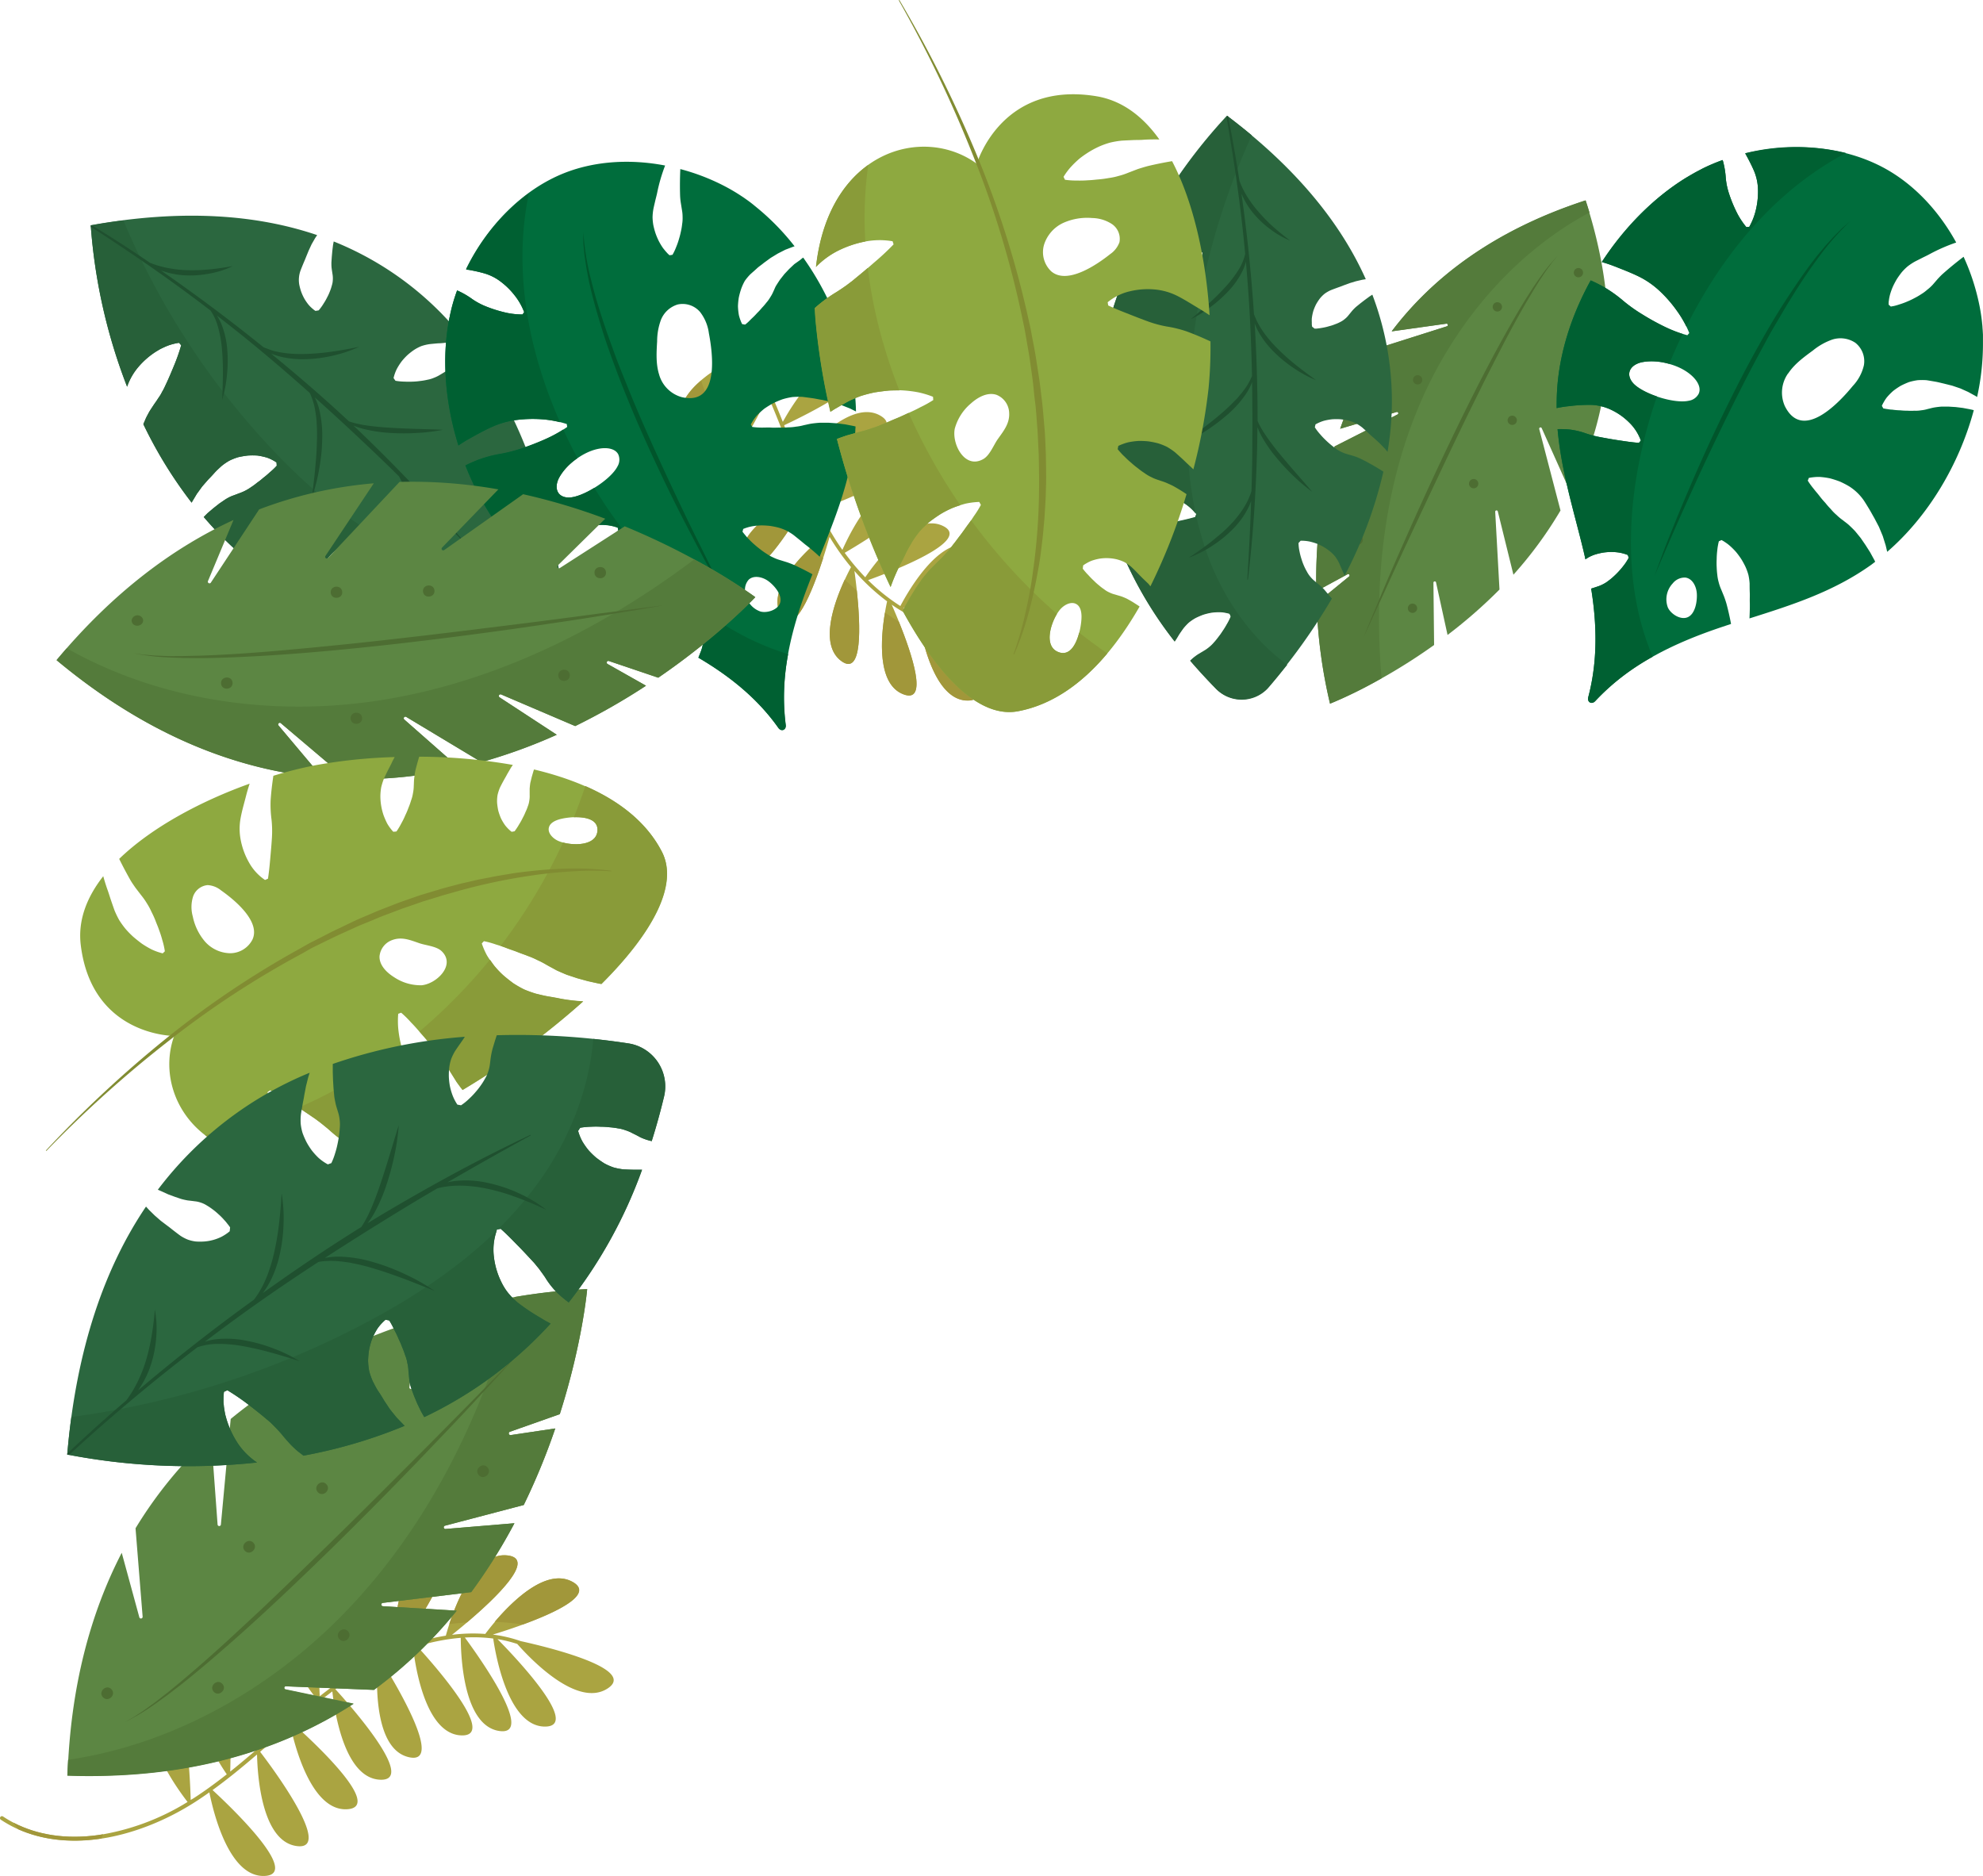 <svg id="OBJECTS" xmlns="http://www.w3.org/2000/svg" viewBox="0 0 1036.05 980.09"><defs><style>.cls-1{fill:#aaa441;}.cls-2{fill:#a1973a;}.cls-3{fill:#2b673f;}.cls-4{fill:#276039;}.cls-5{fill:#1f502f;}.cls-6{fill:#006d3c;}.cls-7{fill:#00552b;}.cls-8{fill:#006032;}.cls-9{fill:#5c8643;}.cls-10{fill:#547b3b;}.cls-11{fill:#4d6d32;}.cls-12{fill:#8ea940;}.cls-13{fill:#899b39;}.cls-14{fill:#818c32;}</style></defs><path class="cls-1" d="M433.43,280.49a124.67,124.67,0,0,0,11.2,15.8c-4.41,8.25-19.28,38.55-5.13,49,13.87,10.28,8.84-33.09,6.91-47a109.27,109.27,0,0,0,17.07,15.88c-2,9.2-7.92,42.29,8.53,48.51,16,6.06-.31-33.6-6.13-46.78a81.55,81.55,0,0,0,14.1,7.9c1.53,9.19,8.07,42.39,25.76,42.15,16.86-.25-11.68-30.17-22.33-40.78a64.6,64.6,0,0,0,13.47,3.48c12.85,3.5,56.71,14.52,48.1-.75s-39.73-4.75-49-1.24a63,63,0,0,1-9.56-2.37c12.26-4,55.81-18.76,40.16-26.95s-37,19.08-42.15,26.26a74.49,74.49,0,0,1-12.43-6c11.58-5.64,52.6-26.56,35.92-32.43-16.4-5.73-32.92,22.75-37.52,31.44a100.68,100.68,0,0,1-16.86-13.52c12.26-4.43,55-20.75,39.07-28.34-15.51-7.41-34.75,18.39-40.55,26.85a120,120,0,0,1-10.73-12.78c10.54-6.13,51-30.66,33.72-35.25-16.54-4.43-30.66,24.15-34.93,33.72-2.35-3.33-4.48-6.67-6.37-10-2.06-3.6-4-7.29-5.8-11,11.09-4,56-21.19,39.69-28.85-15.65-7.36-34.85,18.81-40.49,27.21-3.56-7.45-6.75-15.1-9.76-22.72,10.91-2.71,58.33-15.22,42.79-24.63-15.05-9.15-37.29,15.64-43.42,23.08l-3.51-9c-1.17-3-2.36-6.13-3.57-9.2,10.59-5,54-26.06,37-32.29C430.68,184.08,414,211.29,409,220.41c-3.39-8.54-7-17.09-11.1-25.37,11.84-3.17,57.27-16.19,41.82-25.2-14.9-8.67-36.27,15.59-42.68,23.51-1.21-2.39-2.45-4.73-3.77-7.06a119.18,119.18,0,0,0-33.39-38.11C345,137.62,329,132.86,313.52,134.47a.94.94,0,0,0-.6.3,1,1,0,0,0-.24.72,1,1,0,0,0,1,.85c15-1.54,30.66,3.06,45,13.38a116.16,116.16,0,0,1,31.14,34.56c-8.69,4-38.56,19-33.72,35.84,4.92,17.13,28.56-23.44,34.61-34.28l.8,1.37c3.25,5.76,6.13,11.72,8.86,17.78-8.57,4.6-37.17,21.33-31.32,37.79s26.44-23.94,32.19-35.85c3.67,8.34,7,16.86,10.19,25.17l.46,1.17c-8.75,3.22-40.05,16-36.43,33.3s30.27-21.33,37.08-31.6c3,7.66,6,15.32,9.33,22.88-8.93,4-38.53,18.64-33.87,35.44s28.22-22.24,34.72-33.57c2.83,6.32,5.88,12.51,9.3,18.5,0,.11.14.22.2.34-7.56,5.95-32.94,27.59-24.26,42.75S429.83,293.24,433.43,280.49Z"/><path class="cls-2" d="M439.5,345.32c11.29,8.39,10.05-18.8,8.17-36.78q-3.23-2.79-6.35-5.69C435.66,315.13,428,336.77,439.5,345.32Z"/><path class="cls-2" d="M494.11,336.42a116.17,116.17,0,0,1-12.68-5.17c2.95,13.14,10,35,24.34,34.78C518.29,365.85,505.7,349.28,494.11,336.42Z"/><path class="cls-2" d="M469.63,324.8q-3.7-2.28-7.26-4.74c-2.2,13-4.27,37.45,9.64,42.71C485.28,367.86,476.37,341.49,469.63,324.8Z"/><path class="cls-2" d="M358.77,149.76c.72.52,1.53,1.06,2.17,1.61l.19-2.19-1.27-1c-11.73-8.35-24.21-13-36.57-13.79-1.2.55-2.38,1.15-3.56,1.74C332.86,136.18,346.29,140.84,358.77,149.76Z"/><path class="cls-2" d="M356.21,220.16c2.37,8.29,9.19,3.07,16.18-5.76-1.31-2.85-2.54-5.73-3.66-8.68q-1.31-3.45-2.41-6.94C359.2,204.9,354,212.33,356.21,220.16Z"/><path class="cls-2" d="M408.05,321.31c6.86,12,16.47-12.46,22-29.59q-2.94-3.08-5.79-6.22C414.28,294.77,401.47,309.84,408.05,321.31Z"/><path class="cls-2" d="M388.09,293.29c3.39,12.26,16.49-4.6,26.06-19.28-1.38-1.61-2.75-3.22-4.11-4.85l-2.88-3.42C396.35,272.5,385.08,282.44,388.09,293.29Z"/><path class="cls-2" d="M375.57,266.7c2.23,10.72,13.07.29,22.71-11.75q-4.21-5.32-8.17-10.82C381.21,249.84,373.68,257.65,375.57,266.7Z"/><path class="cls-2" d="M369.16,242.83c2.87,8,9.2,2.59,15.62-6.5-3.07-4.6-5.81-9.19-8.37-13.93C370.51,228.61,366.63,235.73,369.16,242.83Z"/><path class="cls-3" d="M72.3,191.74a40.9,40.9,0,0,1,9.37-8.13l1.34-.8a13.22,13.22,0,0,1,1.38-.75c1-.48,1.92-.91,2.9-1.31.49-.18,1-.39,1.53-.55s1-.32,1.54-.44a25,25,0,0,1,3.21-.66l1.11,1.3a100.41,100.41,0,0,1-4,11.19c-1.39,3.34-2.72,6.53-4.18,9.57-.34.76-.71,1.53-1.09,2.26-.2.37-.4.74-.61,1.09s-.39.74-.58,1.11c-.41.72-.86,1.43-1.34,2.11s-.9,1.41-1.39,2.1c-1,1.37-1.92,2.82-2.87,4.26a23.64,23.64,0,0,0-1.29,2.24c-.41.75-.82,1.53-1.18,2.3l-1,2.37c-.09.2-.17.4-.26.62a228.92,228.92,0,0,0,25.23,41l.23-.48,2.45-4.09,2.82-3.89,3.18-3.65c1.14-1.14,2.25-2.33,3.35-3.57s2.36-2.33,3.59-3.48a29.22,29.22,0,0,1,4.09-2.79,29.29,29.29,0,0,1,4.6-1.81,46.51,46.51,0,0,1,5-.86,39.45,39.45,0,0,1,5.1,0,35,35,0,0,1,5.07,1.12,22.65,22.65,0,0,1,4.85,2.48l.13,1.71a34.58,34.58,0,0,1-3.67,3.49,42.54,42.54,0,0,1-3.41,2.88,30.88,30.88,0,0,1-3.19,2.51,29.45,29.45,0,0,1-3.06,2.26,24.52,24.52,0,0,1-6.47,3.32c-1.16.46-2.37.91-3.59,1.35a23.73,23.73,0,0,0-3.43,1.78l-3.2,2.18-3.07,2.42-3.06,2.6-2,2a185,185,0,0,0,56.05,44.45l.61-2.76.75-2.85a90.65,90.65,0,0,1,3.91-11.36q.64-1.38,1.38-2.7c.49-.87,1.06-1.71,1.64-2.54s1.26-1.53,1.93-2.33a23.64,23.64,0,0,1,2.16-2.1,34.62,34.62,0,0,1,10.3-6.29,25.91,25.91,0,0,1,12.16-1.79l.8,1.53c-1.89,3.8-3.74,6.82-5.48,9.75s-3.4,5.58-5,8.19c-.4.66-.81,1.28-1.26,1.9A19.71,19.71,0,0,1,185,303a21.72,21.72,0,0,1-1.41,1.76c-.47.59-1,1.15-1.53,1.72a37.86,37.86,0,0,0-5.57,7.46l-1.05,2.1-1,2.17-.69,1.7a217.15,217.15,0,0,0,67,16.46c-.29-1.23-.6-2.44-1-3.66-.37-1.54-.72-3-1.06-4.5a28.23,28.23,0,0,1-.37-4.59A25.55,25.55,0,0,1,239,319a43,43,0,0,1,1.53-4.39,37.67,37.67,0,0,1,2.3-4.12,33.46,33.46,0,0,1,3.07-3.75,22.75,22.75,0,0,1,4.15-3.16l1.61.55a31,31,0,0,1,1.76,4.68,38.54,38.54,0,0,1,1.15,4.21,27.86,27.86,0,0,1,.82,3.92,31.72,31.72,0,0,1,.52,3.74,15.84,15.84,0,0,1,.1,3.64,17.54,17.54,0,0,1-.5,3.61c-.23,1.21-.49,2.46-.75,3.7a26.37,26.37,0,0,0-.4,3.75v1.78c6.8.26,13.79.31,21.07,0a19.78,19.78,0,0,0,19.15-20.41c0-.52-.05-1-.11-1.55a333,333,0,0,0-12-58.81l-2.84-.13-3.58-.09c-1.21,0-2.41.07-3.61.2s-2.39.34-3.57.48a17.17,17.17,0,0,1-3.51.13,15.06,15.06,0,0,1-3.45-.56,35.51,35.51,0,0,1-7-2.61,31.55,31.55,0,0,1-3.66-2,27.94,27.94,0,0,1-3.87-2.79l-.13-1.7a21.67,21.67,0,0,1,3.6-3.3,29.23,29.23,0,0,1,3.81-2.27,31.73,31.73,0,0,1,4-1.53,32.64,32.64,0,0,1,4-.89,19.32,19.32,0,0,1,4-.12,20.6,20.6,0,0,1,4,.8c1.3.43,2.59.89,3.86,1.35s2.28.84,3.43,1.19a237.28,237.28,0,0,0-27.59-54.73l-3.6,1-3.57,1.09-3.51,1.18-3.43,1.27a35.93,35.93,0,0,0-3.3,1.61c-1.06.65-2.1,1.29-3.14,1.9a18.18,18.18,0,0,1-3.17,1.54,15.49,15.49,0,0,1-3.39,1,29.92,29.92,0,0,1-3.63.62,33.83,33.83,0,0,1-3.9.35c-1.41.07-2.83.07-4.24,0a30.4,30.4,0,0,1-4.86-.45l-1-1.41a22,22,0,0,1,1.7-4.76,31.66,31.66,0,0,1,2.51-3.94,31.22,31.22,0,0,1,3.07-3.33,33.8,33.8,0,0,1,3.48-2.71,22.36,22.36,0,0,1,3.86-2,25.64,25.64,0,0,1,4.23-1c1.45-.15,2.91-.29,4.37-.41a35.79,35.79,0,0,0,4.29-.35l4.26-.32h4.23l2.07.09a164.93,164.93,0,0,0-69.34-52.64L174,128l-.37,3.07-.28,3.07-.2,3.06c0,1,0,2,.14,3.07s.31,2.05.45,3.06a12.76,12.76,0,0,1,.14,3,10.6,10.6,0,0,1-.53,2.9,21.87,21.87,0,0,1-1,3,23,23,0,0,1-1.4,3.07,27.87,27.87,0,0,1-1.87,3.27c-.35.56-.7,1.14-1.15,1.74l-.66.91c-.26.3-.49.61-.78.93l-1.68.28c-.37-.23-.66-.48-1-.71l-.87-.75a17.11,17.11,0,0,1-1.54-1.53A24.36,24.36,0,0,1,159,156a25,25,0,0,1-1.65-3.61,29.52,29.52,0,0,1-1-3.7,14.52,14.52,0,0,1,.69-7.42c.46-1.18.93-2.36,1.42-3.53s1-2.3,1.43-3.45l1.39-3.38,1.53-3.3,1.81-3.16,1.08-1.62c-31.32-10.64-70.14-13.8-118.3-5.15a291.07,291.07,0,0,0,19,84.3A31.91,31.91,0,0,1,72.3,191.74Z"/><path class="cls-4" d="M163,311.79l.75-2.85a90.65,90.65,0,0,1,3.91-11.36q.65-1.38,1.38-2.7c.49-.87,1.06-1.71,1.64-2.54s1.26-1.53,1.93-2.33a23.64,23.64,0,0,1,2.16-2.1,34.62,34.62,0,0,1,10.3-6.29,26,26,0,0,1,11.67-1.82c-20.79-12.26-39.29-28.71-55.84-46.43a400,400,0,0,1-76.42-118.2q-8.32,1-17.06,2.62a290.75,290.75,0,0,0,19,84.3,31.85,31.85,0,0,1,5.84-10.35,41.06,41.06,0,0,1,9.36-8.13l1.35-.8a13.22,13.22,0,0,1,1.38-.75c1-.48,1.92-.91,2.9-1.31.49-.18,1-.39,1.53-.55s1-.32,1.54-.44a25,25,0,0,1,3.21-.66l1.11,1.3a100.24,100.24,0,0,1-3.93,11.19c-1.39,3.34-2.72,6.53-4.18,9.57-.34.76-.71,1.53-1.09,2.26-.2.37-.4.74-.61,1.09s-.39.74-.58,1.11c-.41.72-.86,1.43-1.34,2.11s-.9,1.41-1.39,2.1c-1,1.37-1.92,2.82-2.87,4.26a23.64,23.64,0,0,0-1.29,2.24c-.41.75-.82,1.53-1.18,2.3l-1,2.37c-.09.2-.17.4-.26.62a228.92,228.92,0,0,0,25.23,41l.23-.48,2.45-4.09,2.82-3.89,3.18-3.65c1.14-1.14,2.25-2.33,3.35-3.57s2.36-2.33,3.59-3.48a29.22,29.22,0,0,1,4.09-2.79,29.29,29.29,0,0,1,4.6-1.81,46.51,46.51,0,0,1,5-.86,39.45,39.45,0,0,1,5.1,0,35,35,0,0,1,5.07,1.12,22.65,22.65,0,0,1,4.85,2.48l.13,1.71a34.58,34.58,0,0,1-3.67,3.49,42.54,42.54,0,0,1-3.41,2.88,30.88,30.88,0,0,1-3.19,2.51,29.45,29.45,0,0,1-3.06,2.26,24.52,24.52,0,0,1-6.47,3.32c-1.16.46-2.37.91-3.59,1.35a23.73,23.73,0,0,0-3.43,1.78l-3.2,2.18-3.07,2.42-3.06,2.6-2,2a185,185,0,0,0,56.05,44.45Z"/><path class="cls-4" d="M223.67,292.75a168.4,168.4,0,0,1-26.27-12.57l.6,1.12c-1.89,3.8-3.74,6.82-5.47,9.75s-3.4,5.58-5,8.19c-.4.65-.82,1.28-1.26,1.9a21.28,21.28,0,0,1-1.34,1.82,18.11,18.11,0,0,1-1.41,1.76c-.47.58-1,1.15-1.53,1.72a37.52,37.52,0,0,0-5.56,7.46l-1.06,2.1-1,2.16-.69,1.71a217.14,217.14,0,0,0,67,16.46c-.3-1.23-.6-2.44-1-3.67-.37-1.53-.72-3-1.06-4.49a29.52,29.52,0,0,1-.37-4.6A26.36,26.36,0,0,1,239,319a40.05,40.05,0,0,1,1.54-4.39,34.62,34.62,0,0,1,2.3-4.12,32.41,32.41,0,0,1,3.06-3.76,22,22,0,0,1,4.16-3.15l1.6.55a32.48,32.48,0,0,1,1.77,4.67,41.11,41.11,0,0,1,1.15,4.22,29.32,29.32,0,0,1,.81,3.92,29.76,29.76,0,0,1,.52,3.74,16.41,16.41,0,0,1,.11,3.64,18.37,18.37,0,0,1-.51,3.61c-.23,1.21-.49,2.45-.75,3.7a26.21,26.21,0,0,0-.4,3.75v1.84c6.81.26,13.8.31,21.08,0a19.78,19.78,0,0,0,19.14-20.41c0-.52,0-1-.11-1.55-.52-4.69-1.22-10-2.17-15.91C269.65,303.71,245.45,300.89,223.67,292.75Z"/><path class="cls-5" d="M70.31,133.61q20.31,13.78,39.74,28.69a29.29,29.29,0,0,1,3.66,7.83A62.19,62.19,0,0,1,116,182.75c.37,4.29.49,8.63.45,13s-.19,8.73-.37,13.14a66.9,66.9,0,0,0,2.5-13,73.18,73.18,0,0,0,.15-13.32,45.46,45.46,0,0,0-3-13.11,25.88,25.88,0,0,0-2.42-4.6q9.2,7.09,18.12,14.38c10.34,8.45,20.44,17.17,30.41,26.06.3.61.58,1.22.82,1.85a36,36,0,0,1,2,7.21c.23,1.24.37,2.48.54,3.72s.24,2.5.29,3.76c.15,2.49.2,5,.12,7.55s-.14,5-.3,7.57-.4,5.08-.62,7.67c-.49,5.07-1.1,10.13-1.73,15.25a93,93,0,0,0,3.83-15c.48-2.55.8-5.1,1.09-7.66s.38-5.15.46-7.76a59.05,59.05,0,0,0-1.53-15.51,31.68,31.68,0,0,0-2.35-6.33q12.27,10.94,24.16,22.18,10,9.35,19.77,19c.22.39.45.77.66,1.17a41.08,41.08,0,0,1,2.7,6.59,47.87,47.87,0,0,1,1.53,6.91,52.93,52.93,0,0,1,.75,7.1c.15,2.37.15,4.76.08,7.15s-.23,4.79-.42,7.19c-.44,4.8-1.08,9.6-1.93,14.43a63.5,63.5,0,0,0,4-14.15,65.91,65.91,0,0,0,1-14.78,45.21,45.21,0,0,0-3.06-14.57,31.93,31.93,0,0,0-1.53-3.24q15.44,15.33,30.45,31l.2-.19c-16.48-19.42-34.12-37.84-52.4-55.59-1.9-1.84-3.84-3.66-5.75-5.47a37.39,37.39,0,0,0,5.69,1.84,75.85,75.85,0,0,0,13.67,2,113.3,113.3,0,0,0,13.79,0,94.36,94.36,0,0,0,13.61-1.65c-4.6-.22-9.1-.32-13.64-.46s-9-.32-13.55-.58-9-.65-13.39-1.34a52.24,52.24,0,0,1-6.55-1.39c-.67-.19-1.35-.4-2-.65-13.15-12.26-26.76-24-40.7-35.39a40.33,40.33,0,0,0,4,1.35,44.29,44.29,0,0,0,7.13,1.31c1.2.15,2.41.18,3.62.26s2.41,0,3.6,0a71.73,71.73,0,0,0,14.22-1.9,67.07,67.07,0,0,0,13.51-4.6q-7,1.53-13.9,2.51a120,120,0,0,1-13.91,1.26,66.53,66.53,0,0,1-6.92-.09A51.11,51.11,0,0,1,146,184c-.57-.09-1.13-.21-1.69-.35s-1.13-.24-1.68-.4l-1.73-.61-1.54-.57c-.56-.2-1.12-.41-1.67-.66l-4.83-3.87Q109,158.55,84,141.26c.49.18,1,.36,1.53.52a42.16,42.16,0,0,0,12.14,2.1A52.53,52.53,0,0,0,110,142.82a45.33,45.33,0,0,0,11.58-3.8c-4,.75-7.93,1.3-11.88,1.7a95.18,95.18,0,0,1-11.82.43,62.68,62.68,0,0,1-11.66-1.43,50.58,50.58,0,0,1-7.8-2.4q-3.61-2.44-7.22-4.85Q59.7,124.81,48,117.71h-.45v.83Q59,125.92,70.31,133.61Z"/><path class="cls-6" d="M252.93,142.79a25.87,25.87,0,0,1,8.8,4.46,38.74,38.74,0,0,1,7,6.88,32.91,32.91,0,0,1,5.13,8.92l-.84,1.23A39.34,39.34,0,0,1,262.91,163a68.75,68.75,0,0,1-8.63-2.76,36.35,36.35,0,0,1-7.48-3.94,42.16,42.16,0,0,0-7.22-4.24,8.2,8.2,0,0,0-.76-.32,90.38,90.38,0,0,0-3.19,10.56v.07q-.3,1.24-.57,2.49a5.14,5.14,0,0,1-.21,1c-.16.78-.31,1.53-.45,2.35-.07.43-.15.86-.21,1.3-.14.78-.26,1.53-.37,2.36h0c-2.77,19.39-.63,40.69,5.69,60.87,1.91-1.31,3.89-2.55,5.93-3.68,3.89-2.15,7.8-4.36,11.86-6.13A44,44,0,0,1,270,219.4a67.38,67.38,0,0,1,13-.36,53.21,53.21,0,0,1,13.11,2.49l.23,1.53a64.26,64.26,0,0,1-11.53,6.47c-3.86,1.71-7.66,3.18-11.48,4.5a78.85,78.85,0,0,1-11.42,3.07A66.52,66.52,0,0,0,250.54,240a74,74,0,0,0-7.37,3.21c7.39,18.86,18.39,36.18,32.48,49.27q3.3,3.06,6.74,5.85a59.41,59.41,0,0,1,3.17-5.39,87.48,87.48,0,0,1,6.5-8.91,26.8,26.8,0,0,1,8.8-6.64,33.15,33.15,0,0,1,10.73-2.95,24.34,24.34,0,0,1,11.16,1.28l.32,1.54c-2.68,2.79-5.16,4.93-7.49,7s-4.6,4-6.76,5.88a55.08,55.08,0,0,1-6.87,5,36.37,36.37,0,0,0-7,5.26,58,58,0,0,0-3.89,4.4c17.87,12.34,37.55,20.28,56.49,29.55,1.32.65,2.66,1.3,4,2a12.19,12.19,0,0,1,.25-2,20.87,20.87,0,0,1,1.12-3.71,36.27,36.27,0,0,1,1.78-3.52,30,30,0,0,1,2.31-3.3,28.07,28.07,0,0,1,2.91-3.06,18.15,18.15,0,0,1,1.77-1.37l.93-.64c.35-.2.67-.4,1-.58l1.41.52c.17.38.29.73.45,1.1l.33,1.07c.23.71.4,1.4.56,2.06a32.11,32.11,0,0,1,.73,3.89,30,30,0,0,1,.34,3.66,29.36,29.36,0,0,1,0,3.51,17.44,17.44,0,0,1-.4,3.38,19.67,19.67,0,0,1-1,3.25l-1.18,3c15.67,9.2,30.66,20.89,41.77,36.66,1.53,2.19,4.22,1.15,3.86-1.53-3.49-26.15,3.45-51.49,12.08-73.88q.94-2.43,1.9-4.84c-3.06-1.7-6.27-3.31-9.44-4.78-1.2-.54-2.44-1-3.66-1.44l-3.77-1.17a22,22,0,0,1-3.62-1.38,21.64,21.64,0,0,1-3.36-1.87c-1.1-.69-2.17-1.44-3.25-2.27s-2.13-1.65-3.18-2.6a36.85,36.85,0,0,1-3.18-3.07,16.77,16.77,0,0,1-1.53-1.72l-.78-.93c-.26-.34-.52-.66-.77-1l.38-1.44c.4-.19.8-.31,1.22-.48l1.18-.37c.79-.23,1.53-.39,2.37-.56a35.47,35.47,0,0,1,4.6-.45c1.54,0,3.07.1,4.6.26a43.33,43.33,0,0,1,4.37.88,25.27,25.27,0,0,1,4.13,1.53,28.93,28.93,0,0,1,3.76,2.31c1.16.91,2.31,1.86,3.46,2.78s2.24,1.9,3.41,2.77q3.56,2.74,6.82,5.84c8.41-20.77,16.86-41.66,18.64-65.61,0-.82.09-1.63.13-2.44l-1.07-.26-4.38-.85-4.37-.55-4.37-.3h-4.32c-1.44.09-2.88.24-4.29.43s-2.82.59-4.2.85a24,24,0,0,1-4.11.77,25.11,25.11,0,0,1-4.15.37c-1.38.11-2.81.15-4.27.12s-2.91.11-4.46,0-3.06,0-4.75,0a35.43,35.43,0,0,1-5.25-.34l-.73-1.3a26.33,26.33,0,0,1,3.07-4.6,44,44,0,0,1,4-3.65,51.57,51.57,0,0,1,4.6-2.83,48.28,48.28,0,0,1,4.88-2.07,35.88,35.88,0,0,1,5.15-1.16,40,40,0,0,1,5.25-.1c1.77.22,3.5.45,5.22.69s3.41.66,5.11.89l5,1.11,4.87,1.53,4.72,1.88,3.07,1.54c-.57-27.93-11-57.13-27.59-80.41a16.42,16.42,0,0,0-1.53,1.23L415,138l-2.68,2.52-2.5,2.66L407.6,146c-.69,1-1.33,2-2,3.06s-1,2.15-1.53,3.19a18.16,18.16,0,0,1-1.65,3.07,16,16,0,0,1-2,2.77,28.45,28.45,0,0,1-2.32,2.7,31.58,31.58,0,0,1-2.54,2.76,37.52,37.52,0,0,1-2.87,2.91c-.49.5-1,1-1.53,1.53l-.87.8c-.33.26-.62.53-1,.8l-1.54-.27c-.21-.38-.36-.75-.55-1.14l-.44-1.15a24.41,24.41,0,0,1-.71-2.35,32.15,32.15,0,0,1-.49-4.69,35.47,35.47,0,0,1,.45-4.6,39.92,39.92,0,0,1,1.22-4.44,27.19,27.19,0,0,1,1.92-4.22,27.91,27.91,0,0,1,2.93-3.49c1.13-1,2.29-2,3.44-3.07s2.4-1.82,3.51-2.79l3.58-2.62,3.74-2.28,3.92-2,4-1.53c.29-.11.58-.19.87-.28a126.4,126.4,0,0,0-19.74-20.24h0c-.61-.51-1.24-1-1.87-1.54-.34-.27-.69-.53-1-.79-.63-.49-1.27-.95-1.92-1.43l-.85-.6c-.69-.49-1.4-1-2.1-1.44h0a96.7,96.7,0,0,0-10.29-6h0a111.68,111.68,0,0,0-21.93-8.3c-.2,4.59-.25,9.19-.12,13.62a31,31,0,0,0,.35,3.83l.61,3.81a20.33,20.33,0,0,1,.35,3.74,18.86,18.86,0,0,1-.23,3.75,33.09,33.09,0,0,1-.64,3.82c-.27,1.32-.6,2.62-1,3.91a36.29,36.29,0,0,1-1.38,4c-.27.69-.55,1.4-.89,2.12l-.52,1.07c-.21.37-.38.74-.62,1.12l-1.54.24c-.33-.27-.61-.56-.93-.85l-.83-.91c-.55-.6-1-1.21-1.53-1.84a31.48,31.48,0,0,1-2.36-3.89,35.91,35.91,0,0,1-1.7-4.06,40,40,0,0,1-1.11-4.17,26.26,26.26,0,0,1-.41-4.25,28.75,28.75,0,0,1,.44-4.24c.29-1.41.63-2.81.95-4.2s.71-2.76,1-4.14a88,88,0,0,1,4.17-14.33c-17.78-3.42-36.3-2.49-52.53,3.88-22.18,8.76-40.66,28-51.5,50.24C246.66,141.29,249.84,141.88,252.93,142.79ZM401.26,303.48c3.06,2.18,7.66,7.3,6.33,11.47-1.23,3.74-6.89,5.5-10.32,4.52a11.9,11.9,0,0,1-7.86-9.75,7.82,7.82,0,0,1,1.82-6.93C393.9,300.42,398.31,301.4,401.26,303.48ZM344.33,195.56c-1.69-5.47-1.35-11.42-1-17.24a32.44,32.44,0,0,1,2-11.24,13.67,13.67,0,0,1,8.73-8A12,12,0,0,1,365.77,163a23,23,0,0,1,4.6,11.11c1.81,9.5,6.13,38.19-14.27,33.35a17,17,0,0,1-11.77-11.91ZM323,237.34a6.85,6.85,0,0,1-.38,6.33c-3.57,7.05-18.47,16.33-25.47,16.25-5.58,0-7.82-4.43-5.26-9.89s9.58-11.51,16.37-14.23S321.12,233.77,323,237.34Z"/><path class="cls-7" d="M380.59,314.65q-3.31-5.62-6.51-11.34c-2.13-3.81-4.23-7.66-6.33-11.45q-6.13-11.5-12.12-23.17-11.83-23.34-22.32-47.33-5.19-12-9.93-24.24c-3.07-8.15-6.13-16.35-8.72-24.69s-5.06-16.74-6.9-25.27c-.46-2.15-.83-4.29-1.24-6.44s-.66-4.32-1-6.48c-.19-1.08-.26-2.16-.37-3.25l-.31-3.27a14.63,14.63,0,0,1-.07-1.62v-4.91A136.43,136.43,0,0,0,309,146.9c2.07,8.44,4.69,16.73,7.5,25,1.39,4.1,2.92,8.18,4.38,12.26s3.06,8.14,4.7,12.17q4.79,12.13,10,24.09t10.73,23.84c3.62,7.92,7.37,15.77,11.11,23.63s7.67,15.66,11.53,23.45S376.61,306.9,380.59,314.65Z"/><path class="cls-8" d="M310.52,254.86c-4.86,3-10,5.09-13.38,5.06-5.58,0-7.82-4.43-5.26-9.89a29.83,29.83,0,0,1,9.84-10.65q-3.93-7.4-7.43-15a71.82,71.82,0,0,1-9.52,5.08c-3.86,1.72-7.67,3.19-11.48,4.51A80.51,80.51,0,0,1,261.87,237a67.19,67.19,0,0,0-11.34,2.92,73.2,73.2,0,0,0-7.38,3.22c7.39,18.86,18.4,36.17,32.48,49.26q3.31,3.07,6.75,5.86a61,61,0,0,1,3.17-5.4,84.42,84.42,0,0,1,6.5-8.9,26.7,26.7,0,0,1,8.8-6.64,33.35,33.35,0,0,1,10.73-3,24.44,24.44,0,0,1,11.15,1.29l.33,1.53c-2.69,2.79-5.17,4.94-7.5,7.06s-4.6,4-6.76,5.88a54.35,54.35,0,0,1-6.87,5A36,36,0,0,0,295,300.4a56,56,0,0,0-3.9,4.4c17.87,12.34,37.55,20.28,56.5,29.55,1.32.64,2.65,1.3,4,2a13.38,13.38,0,0,1,.24-2,21.73,21.73,0,0,1,1.12-3.71,35.17,35.17,0,0,1,1.78-3.52,30.13,30.13,0,0,1,2.32-3.3,28.12,28.12,0,0,1,2.91-3.07,21.14,21.14,0,0,1,1.76-1.36l.94-.64c.35-.2.67-.4,1-.59l1.41.53c.17.38.29.73.44,1.1l.34,1.07c.23.71.4,1.4.55,2.06a38.94,38.94,0,0,1,1.07,7.55,29.36,29.36,0,0,1,0,3.51,17.23,17.23,0,0,1-.39,3.37,19.38,19.38,0,0,1-1,3.25l-1.18,3c15.66,9.19,30.65,20.89,41.77,36.66,1.53,2.19,4.21,1.15,3.86-1.53a118.42,118.42,0,0,1,1.25-37C369.08,328.82,334.29,293.86,310.52,254.86Z"/><path class="cls-8" d="M252.93,142.79a25.87,25.87,0,0,1,8.8,4.46,38.74,38.74,0,0,1,7,6.88,32.91,32.91,0,0,1,5.13,8.92l-.84,1.23A39.34,39.34,0,0,1,262.91,163a68.75,68.75,0,0,1-8.63-2.76,36.35,36.35,0,0,1-7.48-3.94,42.16,42.16,0,0,0-7.22-4.24,8.2,8.2,0,0,0-.76-.32,90.38,90.38,0,0,0-3.19,10.56v.07q-.3,1.24-.57,2.49a5.14,5.14,0,0,1-.21,1c-.16.78-.31,1.53-.45,2.35-.07.43-.15.86-.21,1.3-.14.78-.26,1.53-.37,2.36h0c-2.77,19.39-.63,40.69,5.69,60.87,1.91-1.31,3.89-2.55,5.93-3.68,3.89-2.15,7.8-4.36,11.86-6.13A44,44,0,0,1,270,219.4a67.38,67.38,0,0,1,13-.36,60.7,60.7,0,0,1,9.58,1.54c-11.43-26-18.82-53.65-19.55-81.9A166.73,166.73,0,0,1,276.29,101a108.33,108.33,0,0,0-32.78,39.85A66.76,66.76,0,0,1,252.93,142.79Z"/><path class="cls-1" d="M187.36,871.69a136.78,136.78,0,0,1,18.58-9.44c-.09-10,.9-46.32,19.63-49.26,18.4-2.87-8.14,35.91-16.86,48.17a118.36,118.36,0,0,1,24.22-6.62c2.71-9.81,13.6-44.22,32.36-41.92,18.28,2.26-17.09,31.84-29.13,41.48a87.7,87.7,0,0,1,17.37-.46c6-8,28.88-36.33,45.57-27.25,15.92,8.66-26.18,22.87-41.62,27.59a70,70,0,0,1,14.57,3.41c14,3.07,61.2,14.52,45.38,24.76s-40.16-15.33-47.19-23.28a67.58,67.58,0,0,0-10.3-2.52c9.78,9.92,43.74,45.74,24.75,45.69s-25.64-36.61-27-46a79.81,79.81,0,0,0-14.82-.52c8.21,11.16,36.78,51.56,18,48.82-18.53-2.72-20.08-38.11-20.14-48.67A106.06,106.06,0,0,0,218,860.14c9.48,10.37,41.93,47.22,23,46.5-18.4-.7-23.9-34.84-25.17-45.81a128.4,128.4,0,0,0-16.65,6.76c7,11.12,33.25,54.68,14.49,50.45-18-4-17.15-38.31-16.4-49.5a124,124,0,0,0-11.05,6.3q-5.62,3.61-11,7.66c8.55,9.38,42.7,48.14,23.36,47.3-18.56-.83-23.76-35.33-24.94-46.13-7.09,5.3-13.94,11-20.64,16.73,9,8,47.91,43.64,28.41,44.82-18.8,1.15-27.58-33.63-29.7-43.71l-7.8,6.77c-2.65,2.32-5.3,4.6-8,6.94,7.67,10,38.32,51.8,19.12,49.24-18.24-2.44-20.5-36.64-20.74-47.84-7.5,6.42-15.19,12.77-23.24,18.58,9.67,8.93,46.41,44,27.21,44.87-18.52.82-26.73-32.93-28.88-43.68-2.33,1.66-4.7,3.28-7.1,4.83-16,10.33-34,17.27-50.82,19.57C32,963.43,14.39,960,.46,950.71a1,1,0,0,1-.3-1.4h0A1,1,0,0,1,1.56,949c13.54,9,30.66,12.35,49.57,9.77A125,125,0,0,0,98,941.42c-6.3-8.12-27.22-37.32-14.18-50.95,13.24-13.79,15.47,36.57,15.8,49.92.49-.3,1-.6,1.54-.92,5.94-3.84,11.71-8.08,17.32-12.49-5.87-8.64-24.73-38.87-10.93-51.61s13.19,36,12.72,50.2c7.66-6.13,15-12.54,22.27-18.85l1-.89c-6.72-7.43-30.11-35.25-18-49.91s18.13,35.42,19.45,48.65c6.62-5.75,13.35-11.55,20.33-17.1-6.52-8.28-27.36-37-14.53-50.58s15.74,35.25,16.26,49.29c5.84-4.6,11.85-9,18.08-12.95l.37-.22c-4.21-9.44-17.59-42.67-1.73-52.82S190.35,857.7,187.36,871.69Z"/><path class="cls-2" d="M225.57,813c14.93-2.34.17,23-10.57,39-3,.69-5.93,1.53-8.89,2.25C206.81,839.8,210.35,815.41,225.57,813Z"/><path class="cls-2" d="M273.09,848.73a128.36,128.36,0,0,0-14.64-1.41c9.37-11,27-28.29,40.53-20.93C310.82,832.82,290.59,842.33,273.09,848.73Z"/><path class="cls-2" d="M244,847.6c-3.06.2-6.13.51-9.27.89,4.43-13.49,14.65-37.78,30.52-35.84C280.38,814.49,258.74,835.06,244,847.6Z"/><path class="cls-2" d="M51,958.74c.95-.12,1.91-.28,2.88-.45-.32.74-.63,1.46-.94,2.2l-1.67.26c-15.33,2.08-29.56.32-41.73-5.08-.86-1.13-1.71-2.28-2.52-3.43C19.59,958.72,34.64,961,51,958.74Z"/><path class="cls-2" d="M83.77,890.52c6.4-6.7,10.23,1.65,12.52,13.56q-4,3.06-7.83,6.44c-2,1.75-3.88,3.54-5.75,5.41C79,906.49,77.7,896.8,83.77,890.52Z"/><path class="cls-2" d="M183.64,820.12c12.55-8,9.45,20.09,6.13,39.14q-4.32,1.47-8.63,3.07C176.33,848.49,171.7,827.77,183.64,820.12Z"/><path class="cls-2" d="M150.65,836.87C160,827,164,849.53,165.77,868.23l-6.33,2.55L155,872.6C148.11,860.72,142.44,845.64,150.65,836.87Z"/><path class="cls-2" d="M125.41,855.92c7.46-9.06,12.58,6.26,15.74,22.53-4.44,2-8.84,4-13.18,6.23C122.42,874.67,119.14,863.53,125.41,855.92Z"/><path class="cls-2" d="M107.42,875.37c6.74-6.23,10,2.13,11.61,14-5.12,2.82-10.1,5.83-14.93,9.08C101.59,889.58,101.47,880.86,107.42,875.37Z"/><path class="cls-9" d="M756,170.47l-34.72,11A185.82,185.82,0,0,0,700.2,224l29.43-8.74a.69.69,0,0,1,.5,1.29h0l-32.84,16.68a227.21,227.21,0,0,0-7.1,32.93l26.06-12a.69.69,0,0,1,.69,1.2h0l-27.78,19.28a275.72,275.72,0,0,0-1.45,34.24l16.4-8.89a.71.71,0,0,1,.93.35.69.69,0,0,1-.15.8l-17,13.92a263.94,263.94,0,0,0,7,52.57s25-9.65,54.38-30.65l-.35-32.47a.69.69,0,0,1,1.38-.15l6,27.37A257.61,257.61,0,0,0,783.43,308l-2.23-40.55a.69.69,0,0,1,1.37-.2l8.14,33a208.77,208.77,0,0,0,24.6-33.55l-11.1-42.51a.69.69,0,0,1,1.3-.46l15,33.46a176.41,176.41,0,0,0,16.34-46.65l-15.32-33.46a.7.7,0,0,1,.25-1,.69.69,0,0,1,.94.26l16,22.67c3.62-27.59,1.18-59-10.33-94.34-47.82,15.57-80,40.26-101.31,68.42l28.48-4a.72.72,0,0,1,.41,1.38Z"/><path class="cls-10" d="M721.27,181.49A185.82,185.82,0,0,0,700.2,224l29.43-8.74a.69.69,0,0,1,.5,1.29h0l-32.84,16.68a227.21,227.21,0,0,0-7.1,32.93l26.06-12a.69.69,0,0,1,.69,1.2h0l-27.78,19.28a275.72,275.72,0,0,0-1.45,34.24l16.4-8.89a.71.71,0,0,1,.93.35.69.69,0,0,1-.15.8l-17,13.92a263.94,263.94,0,0,0,7,52.57,227.33,227.33,0,0,0,26.93-13.29c-4.08-48.17.74-97.4,19.39-141.85,17.78-42.32,49-79.86,89.24-101.47-.63-2.1-1.28-4.2-2-6.31-47.82,15.57-80,40.26-101.31,68.42l28.48-4a.7.7,0,0,1,.83.52.69.69,0,0,1-.53.83Z"/><path class="cls-11" d="M712.4,333c3.46-8.67,7.13-17.26,10.73-25.87s7.42-17.14,11.19-25.67q11.31-25.64,23.43-50.91c8.11-16.86,16.43-33.58,25.38-50,4.5-8.18,9.09-16.34,14-24.29l3.78-5.92c1.32-1.91,2.61-3.88,4-5.78a90,90,0,0,1,8.9-10.86l-2.28,2.66c-.38.45-.74.91-1.07,1.38l-1,1.41c-1.45,1.83-2.7,3.8-4,5.72s-2.5,3.94-3.76,5.9l-3.57,6c-4.7,8-9.19,16.26-13.45,24.52-2.17,4.14-4.27,8.31-6.4,12.45s-4.21,8.32-6.26,12.52q-6.23,12.52-12.27,25.15c-4.06,8.42-8,16.86-12,25.29L735.8,282.15q-5.92,12.69-11.72,25.42Z"/><path class="cls-11" d="M737,320a2.43,2.43,0,0,0,2.21-4.32h0A2.43,2.43,0,1,0,737,320Z"/><path class="cls-11" d="M708.54,284.21a2.42,2.42,0,0,0,2.19-4.32h0a2.42,2.42,0,1,0-2.19,4.32Z"/><path class="cls-11" d="M768.83,254.85a2.43,2.43,0,1,0-1.06-3.26,2.42,2.42,0,0,0,1.06,3.26Z"/><path class="cls-11" d="M739.7,200.67a2.43,2.43,0,0,0,2.19-4.33h0a2.43,2.43,0,1,0-2.19,4.33Z"/><path class="cls-11" d="M789,221.74a2.42,2.42,0,1,0,2.2-4.32h0a2.42,2.42,0,0,0-2.2,4.32Z"/><path class="cls-11" d="M781.17,162.47a2.43,2.43,0,1,0-1-3.27A2.43,2.43,0,0,0,781.17,162.47Z"/><path class="cls-11" d="M823.58,144.61a2.42,2.42,0,1,0-1.06-3.25A2.42,2.42,0,0,0,823.58,144.61Z"/><path class="cls-3" d="M605.86,125.41a38.38,38.38,0,0,1,11.68,1.27c.47.12,1,.28,1.41.41a13,13,0,0,1,1.41.48c.93.37,1.85.77,2.76,1.18.46.23.9.41,1.35.67s.89.51,1.31.8a22,22,0,0,1,2.53,1.82l-.2,1.54A98.33,98.33,0,0,1,617.83,138c-3.22,1.18-6.3,2.32-9.33,3.25-.76.26-1.54.51-2.27.71-.38.1-.76.19-1.15.27s-.77.22-1.15.29c-.77.19-1.53.33-2.32.45s-1.53.27-2.36.38c-1.61.17-3.18.48-4.81.75-.8.14-1.59.32-2.38.54s-1.53.41-2.34.67l-2.31.82-.59.21a214.59,214.59,0,0,0-12.26,43.85l.48-.14,4.41-.93,4.51-.52,4.59-.14h4.6c1.54,0,3.07.12,4.72.23a31.17,31.17,0,0,1,4.6,1,27.81,27.81,0,0,1,4.25,2.07,42.92,42.92,0,0,1,3.8,2.91,34.24,34.24,0,0,1,3.22,3.59,30.39,30.39,0,0,1,2.48,4.23,20.88,20.88,0,0,1,1.4,5l-1.09,1.18a35.82,35.82,0,0,1-4.85-.33,39.19,39.19,0,0,1-4.17-.5,30.94,30.94,0,0,1-3.8-.6,28.56,28.56,0,0,1-3.55-.7,15.5,15.5,0,0,1-3.33-1,16.94,16.94,0,0,1-3.19-1.44c-1.07-.51-2.14-1.07-3.25-1.63a23,23,0,0,0-3.43-1.24l-3.59-.81-3.66-.61-3.74-.4-2.71-.11a174.83,174.83,0,0,0,5.19,67.44l2.3-1.36,2.47-1.31a87.43,87.43,0,0,1,10.39-4.59c.92-.28,1.84-.56,2.76-.78a24.79,24.79,0,0,1,2.82-.48,27.46,27.46,0,0,1,2.87-.17c1,0,1.9.08,2.85.15a32.66,32.66,0,0,1,11,3.07,24.6,24.6,0,0,1,9.06,7.28l-.54,1.53c-3.85,1.12-7.14,1.78-10.28,2.46s-6.13,1.22-8.92,1.76c-.72.15-1.43.26-2.14.35-1.4.2-2.82.33-4.24.4h-2.16a36.44,36.44,0,0,0-8.77.95l-2.13.61-2.13.71L582,278A204.27,204.27,0,0,0,613.68,335c.66-1,1.3-2,1.91-3.07s1.61-2.42,2.44-3.61a27.1,27.1,0,0,1,2.94-3.21,24.33,24.33,0,0,1,3.59-2.43,39,39,0,0,1,4-1.74,32.28,32.28,0,0,1,4.34-1.05,29.51,29.51,0,0,1,4.6-.26,21.07,21.07,0,0,1,4.86.85l.66,1.54a30.44,30.44,0,0,1-2.13,4.23,37.31,37.31,0,0,1-2.18,3.51,32.77,32.77,0,0,1-2.19,3.06,30.24,30.24,0,0,1-2.27,2.78,16.35,16.35,0,0,1-2.45,2.4,18,18,0,0,1-2.84,2l-3.06,1.84c-1,.67-2,1.4-2.87,2.16l-1.22,1.12q6.3,7.32,13.5,14.68a18.7,18.7,0,0,0,26.46.18,14.82,14.82,0,0,0,1-1.08,314,314,0,0,0,33.09-46.18l-1.73-2L692,308.16a25.13,25.13,0,0,0-2.45-2.38c-.92-.75-1.78-1.44-2.64-2.18a16.18,16.18,0,0,1-2.34-2.34,14.53,14.53,0,0,1-1.83-2.76,28.32,28.32,0,0,1-1.53-3.07,29.55,29.55,0,0,1-1.24-3.41,33.67,33.67,0,0,1-1-3.84,24.05,24.05,0,0,1-.54-4.47l1.09-1.2a20.93,20.93,0,0,1,4.6.39,30,30,0,0,1,4,1.19,25.8,25.8,0,0,1,6.79,4,18.42,18.42,0,0,1,2.68,2.69,21,21,0,0,1,2,3.27c.54,1.18,1,2.36,1.53,3.54s.91,2.13,1.4,3.16a224.9,224.9,0,0,0,20.26-54.34l-3-1.88-3.06-1.78-3.07-1.69-3.06-1.53c-1.05-.48-2.13-.89-3.24-1.27l-3.32-.95a18.77,18.77,0,0,1-6-2.87,46.48,46.48,0,0,1-5.51-4.6,36.11,36.11,0,0,1-2.75-2.92,27,27,0,0,1-2.81-3.67l.34-1.53a21.24,21.24,0,0,1,4.41-1.89,30.66,30.66,0,0,1,4.36-.79,33.64,33.64,0,0,1,4.26,0,34,34,0,0,1,4.12.67,22,22,0,0,1,3.86,1.4,23.81,23.81,0,0,1,3.45,2.26c1,.91,2.07,1.84,3.07,2.78s2,1.88,3.06,2.74l3,2.75,2.79,2.89,1.26,1.54a156.43,156.43,0,0,0-7.94-82.13l-1.54,1-2.4,1.77-2.35,1.81-2.25,1.83a25.39,25.39,0,0,0-2.06,2.09l-1.85,2.27a11.65,11.65,0,0,1-2,2,10.79,10.79,0,0,1-2.35,1.53,19.15,19.15,0,0,1-2.71,1.18,20.6,20.6,0,0,1-3.06,1,27.75,27.75,0,0,1-3.47.82c-.61.1-1.24.23-2,.3l-1,.13h-1.15l-1.27-1c-.08-.4-.11-.77-.16-1.15v-1.09a18.57,18.57,0,0,1,0-2.11,25.26,25.26,0,0,1,.78-3.85,26.27,26.27,0,0,1,1.44-3.46,26.68,26.68,0,0,1,2-3.07,16.55,16.55,0,0,1,2.51-2.51,18,18,0,0,1,3.07-1.78c1.11-.45,2.23-.86,3.35-1.27s2.23-.77,3.31-1.23l3.27-1.21,3.31-1,3.34-.78,1.82-.29C700.8,117.3,678,88.33,641.05,60.45a274.93,274.93,0,0,0-46.29,67.44A30.34,30.34,0,0,1,605.86,125.41Z"/><path class="cls-4" d="M580.8,265.55l2.47-1.31a87.49,87.49,0,0,1,10.39-4.6c.92-.27,1.84-.55,2.76-.78a24.39,24.39,0,0,1,2.82-.47,24.67,24.67,0,0,1,2.86-.17c.95,0,1.9.08,2.85.15a32.59,32.59,0,0,1,11,3.07,24.55,24.55,0,0,1,8.77,6.91c-4.83-22.35-5.35-45.72-3.68-68.6A378.7,378.7,0,0,1,654,70.69q-6.13-5.09-12.77-10.13A274.75,274.75,0,0,0,594.9,128a30.16,30.16,0,0,1,10.93-2.59,38.38,38.38,0,0,1,11.68,1.27c.47.12,1,.28,1.41.41a13,13,0,0,1,1.41.48c.93.37,1.85.77,2.76,1.18.46.23.9.41,1.35.67s.89.51,1.31.8a22.31,22.31,0,0,1,2.56,1.82l-.2,1.54A98.33,98.33,0,0,1,617.83,138c-3.22,1.18-6.3,2.32-9.33,3.25-.76.26-1.54.51-2.27.71-.38.1-.76.19-1.15.27s-.77.22-1.15.29c-.77.19-1.53.33-2.32.45s-1.53.27-2.36.38c-1.61.17-3.18.48-4.81.75-.8.14-1.59.32-2.38.54s-1.53.41-2.34.67l-2.31.82-.59.21a214.59,214.59,0,0,0-12.26,43.85l.48-.14,4.41-.93,4.51-.52,4.59-.14h4.6c1.54,0,3.07.12,4.72.23a31.17,31.17,0,0,1,4.6,1,27.81,27.81,0,0,1,4.25,2.07,42.92,42.92,0,0,1,3.8,2.91,34.24,34.24,0,0,1,3.22,3.59,30.39,30.39,0,0,1,2.48,4.23,20.88,20.88,0,0,1,1.4,5l-1.09,1.18a35.82,35.82,0,0,1-4.85-.33,39.19,39.19,0,0,1-4.17-.5,30.94,30.94,0,0,1-3.8-.6,28.56,28.56,0,0,1-3.55-.7,15.5,15.5,0,0,1-3.33-1,16.94,16.94,0,0,1-3.19-1.44c-1.07-.51-2.14-1.07-3.25-1.63a23,23,0,0,0-3.43-1.24l-3.59-.81-3.66-.61-3.74-.4-2.71-.11a174.83,174.83,0,0,0,5.19,67.44Z"/><path class="cls-4" d="M633.05,295.48a158.81,158.81,0,0,1-8.15-26.33l-.4,1.15c-3.85,1.12-7.15,1.78-10.29,2.45s-6.13,1.23-8.92,1.76c-.72.16-1.42.26-2.13.35-1.41.2-2.82.33-4.24.4h-2.17a36.36,36.36,0,0,0-8.76.95l-2.13.62-2.13.7-1.63.61a204.78,204.78,0,0,0,31.65,57.08c.66-1,1.31-2,1.92-3.06s1.61-2.42,2.44-3.62a27.81,27.81,0,0,1,2.94-3.2,24.39,24.39,0,0,1,3.59-2.44,39,39,0,0,1,4-1.73,32.31,32.31,0,0,1,4.34-1.06,30.71,30.71,0,0,1,4.6-.26,20.57,20.57,0,0,1,4.86.86l.66,1.53a30,30,0,0,1-2.14,4.23,37.22,37.22,0,0,1-2.17,3.51,34.88,34.88,0,0,1-2.19,3.07,33.41,33.41,0,0,1-2.27,2.77,16.91,16.91,0,0,1-2.45,2.41,19.71,19.71,0,0,1-2.84,2L626,342c-1,.68-1.94,1.4-2.86,2.17l-1.23,1.11q6.3,7.33,13.51,14.69a18.7,18.7,0,0,0,26.46.18c.35-.35.69-.71,1-1.09,2.93-3.38,6.13-7.31,9.64-11.74C655.06,334.44,641.42,315.74,633.05,295.48Z"/><path class="cls-5" d="M644.94,86.65q3.49,23,5.63,46a27.2,27.2,0,0,1-3.07,7.66,60.39,60.39,0,0,1-7.32,9.67,120.62,120.62,0,0,1-8.72,8.65c-3.05,2.77-6.13,5.47-9.35,8.18a63.84,63.84,0,0,0,10.63-6.63,68.71,68.71,0,0,0,9.37-8.42,43.06,43.06,0,0,0,7.2-10.47,24.65,24.65,0,0,0,1.63-4.6c.64,7.28,1.21,14.55,1.67,21.85.78,12.59,1.22,25.21,1.53,37.84a16.17,16.17,0,0,1-.77,1.76,33.81,33.81,0,0,1-3.72,6c-.71,1-1.53,1.85-2.24,2.76a23.55,23.55,0,0,1-2.42,2.62c-1.63,1.72-3.36,3.37-5.17,5s-3.58,3.07-5.45,4.6-3.77,3-5.67,4.46c-3.83,2.91-7.74,5.75-11.7,8.58a87,87,0,0,0,12.85-6.94c2.07-1.3,4-2.73,6-4.19s3.83-3.06,5.69-4.59a56,56,0,0,0,9.74-11.1,30.44,30.44,0,0,0,2.89-5.69q.25,15.49.13,31,0,13-.46,25.94c-.12.4-.24.8-.38,1.21a40.51,40.51,0,0,1-2.83,6.13,45,45,0,0,1-3.79,5.56,53.64,53.64,0,0,1-4.44,5.08,58,58,0,0,1-4.93,4.6c-1.71,1.42-3.46,2.91-5.25,4.33q-5.43,4.17-11.25,7.93a60.32,60.32,0,0,0,12.41-6.29,63.67,63.67,0,0,0,10.87-8.84,43.35,43.35,0,0,0,8.17-11.5c.47-1,.89-2.07,1.26-3.06-.46,13.69-1.15,27.39-2,41.08H652c2.87-23.93,4.32-48,4.89-72.13,0-2.5,0-5,.11-7.52a34.19,34.19,0,0,0,2.37,5.14A70.67,70.67,0,0,0,666.8,239a113.71,113.71,0,0,0,8.84,9.52,91.09,91.09,0,0,0,9.91,8.38c-2.79-3.31-5.63-6.53-8.45-9.76s-5.59-6.49-8.31-9.78a125.63,125.63,0,0,1-7.66-10.16,49,49,0,0,1-3.23-5.44c-.31-.6-.59-1.2-.85-1.8q0-25.52-1.53-51a33.49,33.49,0,0,0,1.61,3.62,39.34,39.34,0,0,0,3.68,5.79c.66.92,1.41,1.8,2.14,2.67s1.54,1.7,2.32,2.5a67.74,67.74,0,0,0,10.47,8.64,63.16,63.16,0,0,0,11.88,6.44c-3.67-2.6-7.22-5.27-10.73-8.05a112.62,112.62,0,0,1-9.81-8.84,63.38,63.38,0,0,1-4.4-4.87,54,54,0,0,1-3.85-5.28c-.31-.46-.58-.93-.84-1.41s-.55-.93-.8-1.42l-.75-1.53-.66-1.54c-.23-.52-.43-1-.63-1.53-.12-1.95-.26-3.89-.4-5.85q-2.1-28.66-6.13-57.15c.19.46.39.92.6,1.37a39.91,39.91,0,0,0,6.36,9.78,50.41,50.41,0,0,0,8.58,7.8,44.39,44.39,0,0,0,9.91,5.59q-4.61-3.41-8.82-7.15a84.14,84.14,0,0,1-7.81-8,59.45,59.45,0,0,1-6.52-9,48.47,48.47,0,0,1-3.34-7q-.62-4.08-1.29-8.12-2.12-12.84-4.6-25.59l-.33-.26-.54.56Q643,73.88,644.94,86.65Z"/><path class="cls-9" d="M146.65,377.77,181.19,407a231.44,231.44,0,0,0,58.65-5.91L211.21,375.9a.86.86,0,0,1,1-1.38l39.32,23.64a283.78,283.78,0,0,0,39.36-14.29l-29.8-19.49a.88.88,0,0,1-.36-1.18.87.87,0,0,1,1.17-.36l38.63,16.5a342.88,342.88,0,0,0,37-21.09l-20.19-11.41a.86.86,0,0,1-.19-1.2.88.88,0,0,1,.88-.33l25.89,8.75c31.9-21.83,50.7-42.09,50.7-42.09s-26.71-19.92-68.22-37l-33.93,21.81a.86.86,0,0,1-1.08-1.33l24.83-24.45a322.4,322.4,0,0,0-42.91-12.8L232.1,287.37a.86.86,0,0,1-1.12-1.3h0l29.4-30.4a259.44,259.44,0,0,0-51.61-3.92l-37.39,39.76a.86.86,0,0,1-1.35-1.06L195.3,252.5a220.14,220.14,0,0,0-59.9,13.63l-25.15,38.12a.87.87,0,1,1-1.53-.82L122,271.66c-31.46,14.44-62.84,37.72-92.45,73.19,48,40,95.2,57.55,138.92,61.42L145.5,379a.86.86,0,0,1,.26-1.18A.84.84,0,0,1,146.65,377.77Z"/><path class="cls-10" d="M181.19,407a231.44,231.44,0,0,0,58.65-5.91L211.21,375.9a.86.86,0,0,1,1-1.38l39.32,23.64a283.78,283.78,0,0,0,39.36-14.29l-29.8-19.49a.88.88,0,0,1-.36-1.18.87.87,0,0,1,1.17-.36l38.63,16.5a342.88,342.88,0,0,0,37-21.09l-20.19-11.41a.86.86,0,0,1-.19-1.2.88.88,0,0,1,.88-.33l25.89,8.75c31.9-21.83,50.7-42.09,50.7-42.09a286.09,286.09,0,0,0-31.89-19.72c-48,36.11-103,63.59-162.09,73.29-56.28,9.2-116.49,1.1-165.75-26.87-1.79,2.05-3.56,4.13-5.33,6.24,48,40,95.2,57.55,138.92,61.42L145.5,379a.86.86,0,0,1,1.23-1.21Z"/><path class="cls-11" d="M346.54,316.25c-11.42,2.07-22.89,3.89-34.34,5.76s-23,3.51-34.42,5.2q-34.47,5-69.07,9c-23.06,2.59-46.18,4.9-69.35,6.3-11.61.69-23.21,1.24-34.83,1.33l-8.72-.08c-2.89-.12-5.81-.16-8.7-.35a109.1,109.1,0,0,1-17.28-2.14l4.31.62a17.59,17.59,0,0,0,2.16.23l2.16.17c2.88.31,5.78.31,8.68.45s5.79,0,8.69,0l8.67-.2c11.59-.37,23.16-1.14,34.72-2.06,5.76-.45,11.54-1,17.32-1.53s11.54-1.07,17.3-1.67q17.32-1.71,34.58-3.72c11.53-1.28,23-2.67,34.57-4.08l34.51-4.28Q294.77,323,312,320.68Z"/><path class="cls-11" d="M316.6,298.88c-.35-3.86-6.36-3.32-6,.55S317,302.81,316.6,298.88Z"/><path class="cls-11" d="M297.7,352.53c-.35-3.86-6.36-3.33-6,.55S298,356.44,297.7,352.53Z"/><path class="cls-11" d="M227,308.51c-.33-3.86-6.34-3.33-6,.53S227.31,312.37,227,308.51Z"/><path class="cls-11" d="M189.19,375c-.36-3.87-6.35-3.33-6,.53S189.54,378.83,189.19,375Z"/><path class="cls-11" d="M178.79,309.14c-.35-3.87-6.34-3.33-6,.55S179.22,313,178.79,309.14Z"/><path class="cls-11" d="M121.5,356.59c-.34-3.86-6.34-3.33-6,.55S121.85,360.47,121.5,356.59Z"/><path class="cls-11" d="M74.77,323.71a3.06,3.06,0,0,0-6,.55C69.11,328.13,75.12,327.59,74.77,323.71Z"/><path class="cls-12" d="M436,213.77c2.19-1.27,4.39-2.54,6.62-3.8s4.61-2.16,7-3.07A69,69,0,0,1,457,205c2.51-.4,5.05-.72,7.58-1a53.07,53.07,0,0,1,7.67,0,61,61,0,0,1,7.66,1,47.86,47.86,0,0,1,7.57,2.3l.12,1.7a58.59,58.59,0,0,1-6.71,3.74c-2.19,1.18-4.37,2.2-6.53,3.16s-4.26,2-6.38,2.85-4.19,1.87-6.31,2.66a57.43,57.43,0,0,1-6.33,2.38,58.65,58.65,0,0,1-6.48,1.91l-6.59,1.86c-1.68.57-3.36,1.16-5,1.79a433,433,0,0,0,28,77.34,97.66,97.66,0,0,1,4.9-11.49c1.07-2,2.09-4.06,3.07-6.13s2.2-4.06,3.37-6.13a60.92,60.92,0,0,1,4.09-5.61,57.32,57.32,0,0,1,5.06-4.8c1.85-1.41,3.77-2.76,5.73-4a48.79,48.79,0,0,1,6.24-3.18,63.26,63.26,0,0,1,6.7-2.21,40.41,40.41,0,0,1,7.19-.91l.86,1.54a50.58,50.58,0,0,1-3.68,5.9c-1.2,1.9-2.44,3.65-3.7,5.3s-2.39,3.39-3.64,5-2.38,3.25-3.64,4.76a41.92,41.92,0,0,1-3.77,4.53,48,48,0,0,1-4.09,4.23l-4.2,4.18c-1.32,1.53-2.62,3.07-3.86,4.6l-3.44,5-3.18,5.19-3,5.36-.65,1.35c18.4,33.72,39.86,56.3,60.29,52.42,26.62-5,47.66-27.1,63.48-54.72l-.78-.55-2.85-1.83-2.91-1.65a33.15,33.15,0,0,0-3.07-1.29c-1.07-.32-2.14-.61-3.19-.95a13.83,13.83,0,0,1-3-1.09,11.59,11.59,0,0,1-2.72-1.64,24.63,24.63,0,0,1-2.62-2,28.82,28.82,0,0,1-2.67-2.39c-.92-.85-1.84-1.77-2.8-2.84-.48-.52-1-1-1.53-1.64l-.77-.9c-.26-.34-.52-.65-.78-1l.21-1.7c.36-.28.69-.49,1.06-.74l1.06-.61a22.08,22.08,0,0,1,2.19-1.06,27,27,0,0,1,4.43-1.15,23.48,23.48,0,0,1,8.75.36,21.7,21.7,0,0,1,4,1.44,24.33,24.33,0,0,1,3.54,2.42c1.07,1,2.1,2,3.06,3s2,2.09,3,3.07L600,305l1.06,1.31a302.41,302.41,0,0,0,18.86-48.13c-2.22-1.53-4.46-2.87-6.74-4.16-1.26-.65-2.54-1.22-3.85-1.79s-2.68-.93-4-1.42a22.94,22.94,0,0,1-3.82-1.54,20.21,20.21,0,0,1-3.52-2.1,38.16,38.16,0,0,1-3.44-2.5,44.19,44.19,0,0,1-3.45-2.82,45,45,0,0,1-3.52-3.25c-.6-.56-1.2-1.14-1.81-1.82l-.9-1c-.31-.37-.62-.71-.92-1.12l.33-1.69c.45-.24.88-.41,1.32-.61l1.3-.49a24.71,24.71,0,0,1,2.66-.81,38.54,38.54,0,0,1,5.24-.69,44.43,44.43,0,0,1,5.16.21,48,48,0,0,1,5,1,32,32,0,0,1,4.69,1.85,34.61,34.61,0,0,1,4.2,2.82c1.28,1.12,2.52,2.25,3.77,3.39s2.4,2.34,3.64,3.43c.77.71,1.54,1.43,2.24,2.15a295.41,295.41,0,0,0,7.93-42.34,223,223,0,0,0,1-24.52c-4.13-1.92-8.25-3.68-12.39-5.2a61.16,61.16,0,0,0-10.33-2.56,59.54,59.54,0,0,1-9.9-2.66c-3.22-1.17-6.44-2.43-9.82-3.76s-7-2.73-11-4.6l-.26-1.68a27.88,27.88,0,0,1,11.75-5.75,39.93,39.93,0,0,1,12.75-.92,32.78,32.78,0,0,1,12,3.43c3.74,1.89,7.22,4.16,10.73,6.23,2,1.2,4,2.47,6,3.81-1.72-27.69-7.79-58-19.59-80.5q-6.46,1.08-12.74,2.58c-1.73.46-3.45,1-5.13,1.53l-5,1.92a35.77,35.77,0,0,1-5,1.67,33.73,33.73,0,0,1-5.15,1.1,53.64,53.64,0,0,1-5.32.72c-1.81.15-3.62.4-5.52.46a56.28,56.28,0,0,1-5.81.14,41.23,41.23,0,0,1-6.28-.4l-.75-1.53a33.62,33.62,0,0,1,3.85-5.2,51.59,51.59,0,0,1,4.58-4.41,55.55,55.55,0,0,1,5-3.48,48.3,48.3,0,0,1,5.32-2.81,41.73,41.73,0,0,1,5.63-2,46.83,46.83,0,0,1,5.88-1c2-.13,4-.2,6-.3s4,0,5.93-.21c2.62-.14,5.24-.17,7.87-.12-8.56-12-19.39-20.33-32.82-22.57-50-8.27-62.55,35.26-62.55,35.26-28.07-20.49-77.22-6.87-84,53.89a42.88,42.88,0,0,1,11.37-8.37,55.75,55.75,0,0,1,13.8-4.78,40.14,40.14,0,0,1,14.82-.25l.52,1.63a133.9,133.9,0,0,1-10.16,9.48c-3.28,2.9-6.5,5.61-9.72,8.24-.8.65-1.53,1.33-2.41,1.94l-2.46,1.86c-1.67,1.18-3.38,2.34-5.15,3.45a74.66,74.66,0,0,0-10.2,7.4c-.33.29-.66.6-1,.9.11,2.41.26,4.86.49,7.38a354.45,354.45,0,0,0,7.67,46.8Zm109.55-86.14a18.78,18.78,0,0,1,10-11.19,30.55,30.55,0,0,1,15.09-2.53,19.53,19.53,0,0,1,10.3,3.14,9.36,9.36,0,0,1,3.93,9.51,12.88,12.88,0,0,1-4.85,6.21c-6.8,5.42-22.41,16.18-30.77,9A13.78,13.78,0,0,1,545.55,127.63Zm8.93,190.14c2.12-2.07,5.44-3.67,8-2.09,2,1.23,2.51,3.86,2.57,6.13.14,5.54-2.91,22.07-11.78,18.93-9.22-3.17-3.27-18.56,1.24-23Zm-55.54-94.19a26.14,26.14,0,0,1,8.23-12.71c3.68-3.34,8.73-6.13,13.45-4.6a10.5,10.5,0,0,1,6.63,9.32c.36,5.64-2.9,9.54-5.92,13.8-2.18,3.06-4.15,8.46-7.56,10.42-9.84,5.67-16.78-8.28-14.85-16.23Z"/><path class="cls-13" d="M553.21,340.8c-7.66-2.71-4.78-13.79-1-20.05a304.19,304.19,0,0,1-44.83-48.94c-.74,1.06-1.54,2.09-2.23,3.07-1.16,1.76-2.39,3.39-3.64,5s-2.38,3.25-3.64,4.76a41.81,41.81,0,0,1-3.77,4.52,45.39,45.39,0,0,1-4.09,4.23l-4.23,4.25c-1.32,1.53-2.62,3.07-3.86,4.6l-3.44,5-3.18,5.19-3,5.36-.65,1.35c18.4,33.72,39.86,56.3,60.29,52.42,18-3.42,33.55-14.67,46.58-30.18q-7.51-5.22-14.7-10.88C562.27,336.6,559,342.84,553.21,340.8Z"/><path class="cls-13" d="M461.69,221.39a56.62,56.62,0,0,1-6.33,2.37,61,61,0,0,1-6.48,1.92l-6.59,1.85c-1.67.57-3.36,1.17-5,1.8a433,433,0,0,0,28.05,77.34,100.27,100.27,0,0,1,4.9-11.5c1.08-2,2.09-4.06,3.07-6.13s2.21-4.06,3.37-6.13a62.31,62.31,0,0,1,4.09-5.61,58.23,58.23,0,0,1,5-4.78c1.85-1.41,3.77-2.76,5.73-4a48.79,48.79,0,0,1,6.24-3.18c1.3-.51,2.64-1,4-1.4a301.71,301.71,0,0,1-27-48.23l-.4.18c-2.13,1.06-4.26,2-6.38,2.85S463.81,220.59,461.69,221.39Z"/><path class="cls-13" d="M437.67,131.05a55.34,55.34,0,0,1,13.8-4.78l.63-.11a201.81,201.81,0,0,1,1.53-40c-13.63,9.72-24.4,27.11-27.33,53.31A42.94,42.94,0,0,1,437.67,131.05Z"/><path class="cls-13" d="M442.62,210a74.71,74.71,0,0,1,7-3.06A71.51,71.51,0,0,1,457,205c2.51-.4,5.05-.72,7.58-.95,1.78,0,3.54-.09,5.31-.07-2.86-7.27-5.45-14.66-7.67-22.14A248,248,0,0,1,453.38,140q-3.25,2.78-6.46,5.4c-.8.65-1.54,1.33-2.41,1.94L442,149.23c-1.67,1.18-3.37,2.34-5.15,3.45a74,74,0,0,0-10.19,7.4c-.34.29-.66.6-1,.9.1,2.41.26,4.86.49,7.38a356.08,356.08,0,0,0,7.66,46.8l2.21-1.39C438.26,212.5,440.39,211.23,442.62,210Z"/><path class="cls-14" d="M529.5,341.8a164.52,164.52,0,0,0,6.21-21.46c1.65-7.23,3.06-14.53,4-21.89a323.69,323.69,0,0,0,3.17-44.32c0-1.84.08-3.7,0-5.55L542.8,243l-.1-5.54-.28-5.55-.26-5.57c-.09-1.84-.26-3.69-.4-5.53-.29-3.69-.49-7.4-1-11.08s-.74-7.39-1.21-11.07l-1.53-11c-.56-3.66-1.24-7.31-1.86-11-.34-1.83-.61-3.67-1-5.47l-1.13-5.46a505.82,505.82,0,0,0-25.92-85.19A644.91,644.91,0,0,0,469.57.18l.32-.18a646,646,0,0,1,40,79.93A508.56,508.56,0,0,1,537,165.2l1.22,5.47c.4,1.82.71,3.66,1.06,5.5.68,3.68,1.44,7.33,2,11L543,198.27c.53,3.71.93,7.42,1.39,11.15s.72,7.43,1.06,11.17c.15,1.86.34,3.73.46,5.6l.28,5.59.24,5.61.08,5.62.07,5.61c0,1.87,0,3.74-.09,5.61l-.15,5.61-.32,5.61c-.13,1.87-.2,3.74-.36,5.61l-.5,5.58c-.28,3.74-.81,7.45-1.24,11.16s-1.06,7.42-1.74,11.1c-2.69,14.7-6.28,29.33-12.36,43Z"/><path class="cls-12" d="M227.78,574.77c-1.75-1.65-3.49-3.31-5.24-5a41.69,41.69,0,0,1-4.6-5.55,63.11,63.11,0,0,1-3.74-6.13,55.33,55.33,0,0,1-2.9-6.66,51.7,51.7,0,0,1-2.1-7,59.74,59.74,0,0,1-1.15-7.27,47.08,47.08,0,0,1,0-7.51l1.54-.57a52.26,52.26,0,0,1,5.19,5.12c1.67,1.69,3.19,3.39,4.6,5.09s3,3.36,4.31,5.06,2.82,3.33,4.12,5a53.07,53.07,0,0,1,3.85,5.12,54.65,54.65,0,0,1,3.49,5.4l3.45,5.51c1,1.38,2,2.75,3.07,4.11a410.85,410.85,0,0,0,63-46.27,91.45,91.45,0,0,1-11.78-1.4c-2.12-.44-4.27-.81-6.44-1.18s-4.29-.92-6.44-1.42a59.88,59.88,0,0,1-6.22-2.24,55.28,55.28,0,0,1-5.74-3.29c-1.77-1.32-3.52-2.7-5.18-4.14a46.93,46.93,0,0,1-4.59-4.85,62.89,62.89,0,0,1-3.82-5.51,38.61,38.61,0,0,1-2.74-6.3l1.11-1.18a47,47,0,0,1,6.37,1.77c2,.59,4,1.25,5.8,2s3.74,1.27,5.52,2,3.59,1.29,5.31,2a42.24,42.24,0,0,1,5.13,2.22,44,44,0,0,1,4.95,2.6l5,2.73q2.58,1.17,5.25,2.27l5.45,1.81,5.57,1.53,5.68,1.26,1.4.23c25.82-25.74,40.63-51.41,31.63-69C334.12,422.27,308.4,409,279,402l-.29.84-.89,3.07-.74,3.06c-.17,1-.28,2.09-.35,3.15v3.15a13.71,13.71,0,0,1-.2,3.07,11.66,11.66,0,0,1-.76,2.91,22,22,0,0,1-1.19,2.94,26.86,26.86,0,0,1-1.45,3.07,34.6,34.6,0,0,1-1.84,3.32c-.34.57-.67,1.17-1.09,1.78l-.63.94c-.24.32-.44.64-.72,1l-1.53.26c-.35-.24-.63-.5-.95-.76l-.86-.81a22.64,22.64,0,0,1-1.53-1.72,25.6,25.6,0,0,1-2.24-3.73,30.16,30.16,0,0,1-1.41-4,33.06,33.06,0,0,1-.61-4.09,19.79,19.79,0,0,1,.23-4.07,22.8,22.8,0,0,1,1.25-3.88c.6-1.24,1.25-2.45,1.89-3.63s1.36-2.35,1.95-3.51l2-3.42.91-1.31a286.61,286.61,0,0,0-48.93-4.3c-.73,2.4-1.41,4.83-2,7.25-.27,1.32-.44,2.65-.61,4s-.14,2.7-.23,4a20.33,20.33,0,0,1-.43,3.89,18.51,18.51,0,0,1-1,3.79,36.49,36.49,0,0,1-1.35,3.8,40.13,40.13,0,0,1-1.65,3.89,40.61,40.61,0,0,1-2,4.08c-.37.69-.73,1.41-1.18,2.13l-.67,1.1c-.26.39-.49.75-.78,1.14l-1.63.15c-.34-.34-.6-.69-.9-1l-.82-1.06c-.53-.72-1-1.44-1.44-2.19a38.53,38.53,0,0,1-2-4.6,31.37,31.37,0,0,1-1.6-9.59,28.45,28.45,0,0,1,.44-4.79,33.46,33.46,0,0,1,1.44-4.59c.68-1.46,1.38-2.92,2.09-4.34s1.53-2.82,2.14-4.25c.43-.87.89-1.75,1.37-2.62a276.42,276.42,0,0,0-40.71,4.14,209.68,209.68,0,0,0-22.67,5.64c-.65,4.28-1.14,8.51-1.43,12.69a58.82,58.82,0,0,0,.45,10.1,56.48,56.48,0,0,1,.21,9.73c-.2,3.24-.49,6.52-.8,10s-.61,7.05-1.25,11.25l-1.54.67a26.45,26.45,0,0,1-8.4-9.19,38.22,38.22,0,0,1-4.24-11.38,30.6,30.6,0,0,1-.09-11.91c.72-3.91,1.85-7.66,2.8-11.4.55-2.19,1.2-4.32,1.89-6.44-24.79,8.86-50.84,22.52-68.16,39.3Q65,454.26,68,459.57c.87,1.54,1.84,2.87,2.8,4.27l3.07,4A35.55,35.55,0,0,1,76.78,472a32.65,32.65,0,0,1,2.37,4.4,48.07,48.07,0,0,1,2.09,4.6c.55,1.53,1.33,3.2,1.88,4.9a53.66,53.66,0,0,1,1.69,5.26A38.6,38.6,0,0,1,86.13,497L85,498.08A31.74,31.74,0,0,1,79.17,496a49.24,49.24,0,0,1-5.06-3c-1.53-1.14-3.07-2.35-4.51-3.6a48.1,48.1,0,0,1-4-4.1,44.85,44.85,0,0,1-3.31-4.59,47.09,47.09,0,0,1-2.47-5.11c-.64-1.79-1.26-3.59-1.87-5.38s-1.13-3.6-1.78-5.35q-1.24-3.51-2.22-7.11c-8.63,11-13.32,23.1-11.76,35.94C48,541.42,91,541.21,91,541.21c-11.13,31,14.45,72.2,71.59,62.13a41.11,41.11,0,0,1-10.73-8.12A53.18,53.18,0,0,1,144,584a38.32,38.32,0,0,1-4.2-13.44l1.35-.91a126,126,0,0,1,11.43,6.75c3.53,2.22,6.86,4.43,10.1,6.65.82.57,1.64,1.09,2.43,1.67l2.34,1.75c1.53,1.22,3.07,2.45,4.6,3.77a71.32,71.32,0,0,0,9.47,7.31l1.09.66c2.18-.74,4.37-1.53,6.59-2.42a341.7,341.7,0,0,0,40.62-19.47ZM119.94,498a18,18,0,0,1-12.88-6.13,29,29,0,0,1-6.34-13.08,18.35,18.35,0,0,1,.1-10.23,8.89,8.89,0,0,1,7.67-6.14,12.14,12.14,0,0,1,7,2.75c6.76,4.75,20.75,16.09,16.44,25.64A13.11,13.11,0,0,1,119.94,498ZM290.82,438.9c-2.45-1.38-4.8-4-4-6.7.58-2.13,2.84-3.31,4.95-4,5-1.61,20.89-3.27,20.4,5.69C311.64,443.07,296.05,441.83,290.82,438.9Zm-70.95,75.84a24.76,24.76,0,0,1-13.79-4.1c-4-2.46-7.94-6.31-7.79-11a10,10,0,0,1,6.71-8.54c5.05-1.84,9.46.09,14.18,1.7,3.39,1.15,8.83,1.54,11.53,4.1,7.77,7.4-3.08,17.5-10.84,17.87Z"/><path class="cls-13" d="M312.14,433.89c-.41,7.66-11.36,8.06-18,6.28a289.57,289.57,0,0,1-32.59,54c1.17.36,2.29.76,3.37,1.19,1.94.6,3.74,1.27,5.52,2s3.59,1.28,5.31,2a43.87,43.87,0,0,1,5.13,2.22,45.78,45.78,0,0,1,4.95,2.61l5,2.72c1.72.79,3.47,1.54,5.24,2.27l5.46,1.81,5.56,1.53,5.69,1.26,1.4.23c25.82-25.73,40.63-51.41,31.63-69-7.95-15.53-22.36-26.64-40-34.37-1.84,5.51-3.82,10.95-6,16.33C305.9,426.74,312.46,428.09,312.14,433.89Z"/><path class="cls-13" d="M227.84,549.25a90.43,90.43,0,0,1,7.34,10.52l3.45,5.52c1,1.38,2,2.74,3.07,4.1a410.85,410.85,0,0,0,63-46.27,93.23,93.23,0,0,1-11.78-1.39c-2.12-.45-4.27-.82-6.44-1.18s-4.29-.92-6.44-1.43a59.88,59.88,0,0,1-6.22-2.24,54.11,54.11,0,0,1-5.73-3.29c-1.78-1.32-3.53-2.7-5.19-4.14a47.86,47.86,0,0,1-4.59-4.84c-.82-1.06-1.54-2.13-2.33-3.24a287,287,0,0,1-36.79,37.48l.28.3q2.3,2.51,4.3,5.06C225.08,545.91,226.54,547.54,227.84,549.25Z"/><path class="cls-13" d="M151.94,595.33A53.17,53.17,0,0,1,144,584c-.09-.17-.17-.35-.26-.54a191.14,191.14,0,0,1-36.79,9.38c12.5,9.75,31.23,14.92,55.83,10.58A41.45,41.45,0,0,1,151.94,595.33Z"/><path class="cls-13" d="M222.54,569.69a63.54,63.54,0,0,1-4.6-5.55A64.33,64.33,0,0,1,214.2,558a56.18,56.18,0,0,1-2.9-6.67c-.53-1.53-1-3.2-1.53-4.81-5.85,4.59-11.89,8.87-18.12,12.93a236.24,236.24,0,0,1-35.71,19.25q3.41,2.2,6.65,4.43c.82.57,1.64,1.09,2.43,1.67l2.34,1.75c1.53,1.23,3.07,2.45,4.6,3.77a69.86,69.86,0,0,0,9.47,7.31l1.09.66c2.18-.73,4.37-1.53,6.59-2.42a341.7,341.7,0,0,0,40.62-19.47l-1.95-1.64C226,573,224.29,571.39,222.54,569.69Z"/><path class="cls-14" d="M319.38,455.22a154,154,0,0,0-21.16.08c-7,.43-14.05,1.12-21,2.19a304.86,304.86,0,0,0-41.28,9c-1.68.47-3.38.93-5.07,1.44l-5,1.53-5,1.53-5,1.75-5,1.72c-1.65.58-3.29,1.24-4.95,1.85-3.28,1.26-6.6,2.42-9.84,3.83s-6.53,2.64-9.75,4.06l-9.62,4.36c-3.2,1.53-6.35,3.06-9.5,4.6-1.54.79-3.19,1.53-4.74,2.36l-4.64,2.65a479.52,479.52,0,0,0-70.69,46.42,612.88,612.88,0,0,0-62.94,56.72l-.24-.23A611.26,611.26,0,0,1,86,543.2a482.17,482.17,0,0,1,70.5-47.51l4.6-2.6c1.53-.84,3.16-1.62,4.74-2.43,3.17-1.61,6.3-3.28,9.5-4.81l9.64-4.6c3.22-1.54,6.52-2.82,9.77-4.25s6.59-2.65,9.9-3.95c1.65-.65,3.31-1.31,5-1.92l5-1.76,5-1.72,5.1-1.53,5.09-1.53c1.72-.51,3.43-.95,5.15-1.43l5.15-1.36,5.2-1.2c1.73-.4,3.46-.83,5.19-1.18l5.24-1c3.47-.75,7-1.26,10.5-1.87s7-1,10.56-1.4c14.12-1.53,28.42-2.13,42.52-.23Z"/><path class="cls-9" d="M149.49,881l45.89,1.9a233.55,233.55,0,0,0,43.25-41.38L200,839.15a.87.87,0,0,1,0-1.73l46.2-5.62a286.4,286.4,0,0,0,22.58-36l-36,3a.87.87,0,0,1-.29-1.71l41.15-10.81a346.72,346.72,0,0,0,16.47-40l-23.27,3.47a.88.88,0,0,1-1-.73.86.86,0,0,1,.57-1l26.06-9.2c11.91-37.36,14.31-65.32,14.31-65.32s-33.84.67-77.65,13l-13.55,38.62a.87.87,0,0,1-1.68-.4l4.6-35.07a330.53,330.53,0,0,0-42.32,16.51l-14.81,49a.87.87,0,0,1-1,.69.86.86,0,0,1-.69-1l4.59-42.65a262.58,262.58,0,0,0-43.74,29.12l-5.12,55.18a.87.87,0,0,1-1.73,0l-3.39-46.26a222.09,222.09,0,0,0-39.48,48.2l3.71,46.23a.88.88,0,0,1-1.72.29l-9.2-33.72c-16.15,31.24-26.74,69.45-28.31,116.3,63.4,2.12,112.09-13.33,149.51-37.52l-35.49-7.45a.87.87,0,0,1,.22-1.73Z"/><path class="cls-10" d="M195.38,882.85a233.55,233.55,0,0,0,43.25-41.38L200,839.15a.87.87,0,0,1,0-1.73l46.2-5.62a286.4,286.4,0,0,0,22.58-36l-36,3a.87.87,0,0,1-.29-1.71l41.15-10.81a346.72,346.72,0,0,0,16.47-40l-23.27,3.47a.88.88,0,0,1-1-.73.86.86,0,0,1,.57-1l26.06-9.2c11.91-37.36,14.31-65.32,14.31-65.32a293.05,293.05,0,0,0-37.83,4.11c-15.87,58.84-42.73,115.14-84,159.78C145.69,880,92.44,911.06,35.56,919.41c-.15,2.74-.29,5.5-.38,8.31,63.39,2.11,112.09-13.34,149.5-37.53l-35.48-7.44a.88.88,0,0,1,.21-1.74Z"/><path class="cls-11" d="M271.06,707c-7.84,8.78-15.87,17.38-23.87,26.05S231,750.16,222.88,758.7Q198.45,784.23,173.2,809c-16.86,16.46-33.9,32.72-51.58,48.31-8.84,7.79-17.79,15.47-27,22.79l-7,5.38c-2.39,1.72-4.76,3.48-7.19,5.15a110,110,0,0,1-15.16,9.06l3.83-2.17a21,21,0,0,0,1.87-1.17l1.84-1.21c2.5-1.53,4.83-3.36,7.22-5.06s4.6-3.6,7-5.38l6.82-5.59c9-7.51,17.81-15.33,26.48-23.29,4.34-4,8.62-8,12.94-12s8.57-8.06,12.8-12.14q12.78-12.25,25.35-24.52t25.12-24.81l25-25q12.45-12.51,24.83-25.12Z"/><path class="cls-11" d="M236.3,711.83c-2.69-2.88-7.16,1.3-4.47,4.19S239,714.71,236.3,711.83Z"/><path class="cls-11" d="M254.63,766.53c-2.68-2.86-7.15,1.31-4.46,4.19S257.39,769.43,254.63,766.53Z"/><path class="cls-11" d="M170.53,775.42c-2.68-2.88-7.15,1.29-4.46,4.17S173.23,778.29,170.53,775.42Z"/><path class="cls-11" d="M181.78,852.2c-2.69-2.88-7.15,1.3-4.46,4.18S184.48,855.05,181.78,852.2Z"/><path class="cls-11" d="M132.4,806c-2.7-2.86-7.16,1.3-4.48,4.19S135.1,808.85,132.4,806Z"/><path class="cls-11" d="M116.15,879.7c-2.68-2.89-7.16,1.3-4.46,4.16S118.85,882.58,116.15,879.7Z"/><path class="cls-11" d="M58.25,882.55c-2.69-2.89-7.16,1.3-4.46,4.17S60.94,885.43,58.25,882.55Z"/><path class="cls-3" d="M124.52,754.52a47.8,47.8,0,0,1-6.13-12.83c-.18-.57-.32-1.15-.49-1.73a15.3,15.3,0,0,1-.41-1.75c-.23-1.2-.42-2.41-.57-3.6,0-.62-.16-1.2-.19-1.83s0-1.22,0-1.85a28,28,0,0,1,.25-3.77l1.78-.84A121.69,121.69,0,0,1,130,734c3.3,2.56,6.44,5,9.35,7.51.77.61,1.53,1.24,2.19,1.88.36.33.69.66,1,1l1,1c.68.66,1.32,1.36,2,2.1s1.3,1.42,1.91,2.17c1.22,1.54,2.55,3,3.87,4.46a29.46,29.46,0,0,0,2.08,2.1c.71.69,1.44,1.37,2.21,2l2.33,1.84.6.46a262,262,0,0,0,52.89-15.59l-.46-.4-3.8-3.94-3.45-4.29-3.06-4.6c-.92-1.61-1.92-3.2-3-4.8s-1.89-3.29-2.79-5a37,37,0,0,1-1.95-5.4,34.27,34.27,0,0,1-.61-5.72,50.56,50.56,0,0,1,.55-5.76,42.64,42.64,0,0,1,1.61-5.64,37.2,37.2,0,0,1,2.76-5.27,24.47,24.47,0,0,1,4.2-4.6l1.93.37a42.19,42.19,0,0,1,2.77,5.18,45,45,0,0,1,2.18,4.6,42.91,42.91,0,0,1,1.84,4.29,38.17,38.17,0,0,1,1.53,4.1,18.53,18.53,0,0,1,1.15,4.07,19.76,19.76,0,0,1,.57,4.2c.17,1.42.29,2.89.43,4.38a26.83,26.83,0,0,0,.93,4.34l1.54,4.21,1.73,4.16,2,4.1,1.64,2.87a212.4,212.4,0,0,0,66-48.85L284.86,690l-2.94-1.79a103,103,0,0,1-11.42-7.67c-.88-.76-1.75-1.53-2.58-2.34s-1.53-1.69-2.33-2.59a26.36,26.36,0,0,1-2-2.82,29.31,29.31,0,0,1-1.69-3.07,39.94,39.94,0,0,1-3.88-13.3,29.7,29.7,0,0,1,1.66-14l1.91-.45c3.65,3.24,6.44,6.21,9.2,9s5.16,5.44,7.56,8c.59.63,1.18,1.29,1.73,2s1.12,1.32,1.62,2,1,1.38,1.53,2.1,1,1.42,1.54,2.17a42.6,42.6,0,0,0,6.6,8.4l2,1.81,2.1,1.73,1.69,1.28a249,249,0,0,0,38.32-69.34h-4.36c-1.74,0-3.51-.1-5.29-.17a33.77,33.77,0,0,1-5.18-1,30,30,0,0,1-4.82-2.11,51.63,51.63,0,0,1-4.4-3.07,42.06,42.06,0,0,1-3.88-3.79,36.78,36.78,0,0,1-3.23-4.59,26,26,0,0,1-2.26-5.55l1.09-1.64a39.13,39.13,0,0,1,5.72-.54,46.52,46.52,0,0,1,5,0,39.3,39.3,0,0,1,4.6.28,36.63,36.63,0,0,1,4.3.55,18.66,18.66,0,0,1,4,1,20.61,20.61,0,0,1,3.86,1.66c1.29.61,2.56,1.27,3.88,2a27.56,27.56,0,0,0,4.05,1.53l1.94.52Q344.06,585,347,572.8a22.75,22.75,0,0,0-16.91-27.35c-.57-.13-1.15-.24-1.73-.33a382.89,382.89,0,0,0-68.82-4.27l-1,3.07-1.18,3.94c-.36,1.33-.63,2.68-.86,4s-.34,2.75-.54,4.1a19,19,0,0,1-.9,3.93,17,17,0,0,1-1.66,3.66,33.18,33.18,0,0,1-2.22,3.53,36.53,36.53,0,0,1-2.73,3.47,37.18,37.18,0,0,1-3.31,3.45,28.83,28.83,0,0,1-4.26,3.45l-1.92-.35a24.72,24.72,0,0,1-2.57-5,32.26,32.26,0,0,1-1.38-4.91,35.79,35.79,0,0,1-.51-4.84,39.15,39.15,0,0,1,.22-4.72,23.09,23.09,0,0,1,1.06-4.49,26.43,26.43,0,0,1,2.07-4.16c.87-1.3,1.77-2.59,2.66-3.86s1.61-2.28,2.35-3.46a272.89,272.89,0,0,0-69,14.19v4.28l.14,4.29.26,4.25.39,4.18c.2,1.39.47,2.77.79,4.14s.8,2.71,1.17,4a19.64,19.64,0,0,1,.84,4,18.46,18.46,0,0,1,.09,4.07,56,56,0,0,1-1.19,8.61,43.41,43.41,0,0,1-1.23,4.74,33.81,33.81,0,0,1-2,5.25l-1.84.66a25.77,25.77,0,0,1-4.77-3.32,35.8,35.8,0,0,1-3.63-4,37.58,37.58,0,0,1-2.77-4.38,43.35,43.35,0,0,1-2-4.6,26.28,26.28,0,0,1-1-4.89,27.86,27.86,0,0,1,.12-5c.24-1.67.55-3.32.84-5s.66-3.27.89-4.88l.92-4.81,1.18-4.72.72-2.27a189.66,189.66,0,0,0-79.32,61.11l2.06.89L87.92,624l3.36,1.24,3.35,1.14a34.12,34.12,0,0,0,3.47.78c1.19.14,2.37.26,3.52.43a13.57,13.57,0,0,1,3.33.72,13.21,13.21,0,0,1,3.06,1.45,28.51,28.51,0,0,1,3,2,29.34,29.34,0,0,1,3,2.48,30.68,30.68,0,0,1,3.07,3.07,19.17,19.17,0,0,1,1.53,1.79l.8,1c.28.39.55.72.81,1.15l-.2,2c-.36.34-.72.6-1.09.89l-1.08.75a24.57,24.57,0,0,1-2.21,1.3,24.28,24.28,0,0,1-8.95,2.42,32.3,32.3,0,0,1-4.4,0,18.93,18.93,0,0,1-4.2-1,21.13,21.13,0,0,1-3.82-2c-1.18-.86-2.34-1.75-3.48-2.63s-2.25-1.81-3.4-2.63L84,637.78,80.81,635l-3-2.95-1.53-1.68c-21.25,31.43-36.39,73.54-41.17,129.53a334.15,334.15,0,0,0,99.15,4.15A36.6,36.6,0,0,1,124.52,754.52Z"/><path class="cls-4" d="M284.78,689.93l-2.86-1.73a103,103,0,0,1-11.42-7.67c-.88-.76-1.75-1.53-2.58-2.34s-1.53-1.69-2.33-2.59a26.36,26.36,0,0,1-2-2.82,29.31,29.31,0,0,1-1.69-3.07,39.94,39.94,0,0,1-3.88-13.3,30.13,30.13,0,0,1,1.53-13.48c-19.92,19.36-43.59,35-68.19,48A459.53,459.53,0,0,1,37.29,740.31q-1.3,9.5-2.14,19.62a334.15,334.15,0,0,0,99.15,4.15,36.53,36.53,0,0,1-9.72-9.56,47.8,47.8,0,0,1-6.13-12.83c-.18-.57-.32-1.15-.49-1.73a15.3,15.3,0,0,1-.41-1.75c-.23-1.2-.42-2.41-.57-3.6,0-.62-.15-1.2-.18-1.83s0-1.22,0-1.85a28,28,0,0,1,.24-3.77l1.78-.84A121.69,121.69,0,0,1,130,734c3.3,2.56,6.44,5,9.35,7.51a27.52,27.52,0,0,1,2.19,1.88c.36.33.69.66,1,1l1,1c.68.66,1.32,1.36,2,2.1s1.3,1.42,1.92,2.17c1.21,1.54,2.54,3,3.86,4.46a29.46,29.46,0,0,0,2.08,2.1c.71.69,1.44,1.37,2.21,2L158,760l.6.46a262.08,262.08,0,0,0,52.83-15.59l-.46-.4-3.8-3.94-3.45-4.29-3.06-4.6c-.92-1.61-1.92-3.2-3-4.8s-1.89-3.29-2.79-5a37,37,0,0,1-1.95-5.4,34.27,34.27,0,0,1-.61-5.72,50.56,50.56,0,0,1,.55-5.76,42.64,42.64,0,0,1,1.61-5.64,37.2,37.2,0,0,1,2.76-5.27,24.47,24.47,0,0,1,4.2-4.6l1.93.37a42.19,42.19,0,0,1,2.77,5.18,45,45,0,0,1,2.18,4.6,42.91,42.91,0,0,1,1.84,4.29,38.17,38.17,0,0,1,1.53,4.1,18.53,18.53,0,0,1,1.15,4.07,19.76,19.76,0,0,1,.57,4.2c.17,1.42.29,2.89.43,4.38a26.83,26.83,0,0,0,.93,4.34l1.54,4.21,1.73,4.16,2,4.1,1.64,2.87a212.4,212.4,0,0,0,66-48.85Z"/><path class="cls-4" d="M281.92,616.92a192.43,192.43,0,0,1-21.81,25.37l1.44-.34c3.64,3.24,6.43,6.21,9.19,9s5.17,5.44,7.56,8c.6.63,1.18,1.29,1.73,2s1.12,1.32,1.63,2,1,1.38,1.53,2.1,1,1.42,1.53,2.17a43,43,0,0,0,6.61,8.4l2,1.81,2.1,1.73,1.68,1.28a248.77,248.77,0,0,0,38.32-69.34h-4.35c-1.75,0-3.51-.1-5.29-.17a33.77,33.77,0,0,1-5.18-1,30.06,30.06,0,0,1-4.83-2.11,51.63,51.63,0,0,1-4.4-3.07,43.35,43.35,0,0,1-3.88-3.79,36.78,36.78,0,0,1-3.23-4.59,25.94,25.94,0,0,1-2.25-5.55l1.08-1.64a39.26,39.26,0,0,1,5.72-.54,46.52,46.52,0,0,1,5,0,39.17,39.17,0,0,1,4.6.28,36.8,36.8,0,0,1,4.31.55,18.8,18.8,0,0,1,4.05,1,20.9,20.9,0,0,1,3.86,1.66c1.29.61,2.56,1.27,3.88,2a27,27,0,0,0,4,1.53l1.95.52Q344,585,346.92,572.8A22.75,22.75,0,0,0,330,545.45q-.87-.19-1.74-.33c-5.36-.82-11.51-1.64-18.28-2.35C307.79,569.18,297.4,595.22,281.92,616.92Z"/><path class="cls-5" d="M59.47,739.3q21.35-18.39,43.71-35.45a34,34,0,0,1,9.78-1.74,71.5,71.5,0,0,1,14.67,1.31c4.86.87,9.7,2.05,14.52,3.38s9.61,2.82,14.44,4.36a77,77,0,0,0-13.69-6.67,81.73,81.73,0,0,0-14.72-4.15,51.78,51.78,0,0,0-15.42-.66A29.5,29.5,0,0,0,107,701q10.58-8,21.36-15.77c12.46-8.94,25.15-17.54,38-25.92a22.18,22.18,0,0,1,2.31-.35,42.52,42.52,0,0,1,8.59,0c1.42.12,2.85.33,4.27.52s2.84.49,4.25.81c2.83.58,5.64,1.27,8.41,2.11s5.57,1.68,8.32,2.63,5.49,1.94,8.25,2.94c5.46,2.07,10.9,4.26,16.37,6.5a105.17,105.17,0,0,0-15.43-8.74c-2.67-1.29-5.41-2.41-8.17-3.49s-5.61-2-8.46-2.84a67.65,67.65,0,0,0-17.69-2.88,36.62,36.62,0,0,0-7.67.7q15.81-10.25,31.84-20.14,13.36-8.29,26.94-16.23c.51-.14,1-.27,1.54-.38a45.11,45.11,0,0,1,8.11-1,56.9,56.9,0,0,1,8.15.29A69,69,0,0,1,254.3,621c2.68.54,5.33,1.24,8,2s5.24,1.7,7.84,2.62q7.78,2.88,15.33,6.45a72.77,72.77,0,0,0-14.47-8.7A76.89,76.89,0,0,0,254.86,618a51.81,51.81,0,0,0-17.07-1,39,39,0,0,0-4,.7q21.6-12.51,43.5-24.52l-.14-.28c-26.46,12.46-52.11,26.5-77.33,41.46q-3.9,2.34-7.78,4.74a45.6,45.6,0,0,0,3.75-5.77A87.21,87.21,0,0,0,202,618.76a137.89,137.89,0,0,0,4.09-15.23,112.34,112.34,0,0,0,2.23-15.59c-1.61,5-3.07,10-4.6,15s-3.07,9.93-4.71,14.84-3.39,9.76-5.49,14.47a57.16,57.16,0,0,1-3.51,6.83c-.41.69-.84,1.37-1.3,2-17.55,10.89-34.65,22.47-51.44,34.5a42.85,42.85,0,0,0,2.69-4,47,47,0,0,0,3.58-7.51c.52-1.29.94-2.62,1.37-3.94s.76-2.65,1.07-4a82.5,82.5,0,0,0,2.15-16.34,77.21,77.21,0,0,0-1-16.35c-.3,5.46-.75,10.82-1.38,16.17A140.92,140.92,0,0,1,143,655.43c-.61,2.59-1.33,5.15-2.19,7.66a59.24,59.24,0,0,1-2.94,7.37c-.26.6-.57,1.18-.89,1.77s-.61,1.18-.95,1.74l-1,1.7-1.12,1.66c-.39.57-.79,1.12-1.22,1.65l-5.76,4.2q-28.16,20.63-54.78,43.2c.35-.49.69-1,1-1.54a48.24,48.24,0,0,0,6-12.84,60,60,0,0,0,2.5-13.8,52.71,52.71,0,0,0-.75-14q-.56,6.94-1.67,13.67a107.37,107.37,0,0,1-3.07,13.25A73.18,73.18,0,0,1,71,723.66a59.47,59.47,0,0,1-5,7.93c-2.53,2.17-5,4.36-7.54,6.54Q46.6,748.59,35.15,759.41v.52l.93.2Q47.57,749.51,59.47,739.3Z"/><path class="cls-6" d="M916.25,88.9a26.63,26.63,0,0,1,2.23,9.82,40.49,40.49,0,0,1-.88,9.94,34,34,0,0,1-3.66,9.84l-1.53.15a40.11,40.11,0,0,1-5.55-8.77,69.72,69.72,0,0,1-3.45-8.57,36.33,36.33,0,0,1-1.76-8.44,44.52,44.52,0,0,0-1.37-8.43c-.08-.28-.17-.55-.26-.83A97.43,97.43,0,0,0,889.64,88h0l-2.29,1.21-.94.5c-.72.38-1.42.78-2.13,1.18l-1.16.67L881,92.81h0c-17,10.43-32.37,26.05-44.13,44.09a70.53,70.53,0,0,1,6.76,2.27c4.23,1.66,8.51,3.3,12.59,5.29a45.16,45.16,0,0,1,11,7.66,67.52,67.52,0,0,1,8.73,10A52.75,52.75,0,0,1,882.59,174l-1,1.14A66,66,0,0,1,869,170.33a124.91,124.91,0,0,1-11-6.13,80.65,80.65,0,0,1-9.83-7,69.61,69.61,0,0,0-9.78-7,77.2,77.2,0,0,0-7.32-3.7c-10,18.07-16.42,38-17.57,57.59-.18,3.06-.24,6.13-.21,9.12a58.41,58.41,0,0,1,6.31-1,87.67,87.67,0,0,1,11.22-.69,26.84,26.84,0,0,1,11,2.61,33.6,33.6,0,0,1,9.19,6.43,25,25,0,0,1,6.26,9.61l-1,1.2c-3.94-.29-7.24-.83-10.43-1.3s-6.13-1-9-1.54a54,54,0,0,1-8.41-2.14,38,38,0,0,0-8.66-2,54.3,54.3,0,0,0-6-.18c1.93,22.07,8.51,42.68,13.55,63.6.35,1.54.7,2.95,1,4.42.55-.38,1.12-.75,1.7-1.09a20.13,20.13,0,0,1,3.65-1.53,37.55,37.55,0,0,1,3.91-.91,35.21,35.21,0,0,1,4.11-.33,30.45,30.45,0,0,1,4.27.32c.74.14,1.46.29,2.21.5l1.12.33c.38.15.75.26,1.15.43l.5,1.44c-.2.39-.39.72-.59,1.07l-.62,1c-.4.65-.83,1.22-1.25,1.78a42.06,42.06,0,0,1-5.23,5.77,28.4,28.4,0,0,1-2.74,2.29,17,17,0,0,1-2.92,1.89,18.3,18.3,0,0,1-3.2,1.33l-3.07,1c2.95,18.39,3.53,37.65-1.53,56.71-.7,2.65,1.84,4.06,3.71,2,18.27-19.75,42.7-30.79,65.91-38.59l5-1.67q-1-5.34-2.38-10.53c-.37-1.29-.81-2.56-1.27-3.82l-1.53-3.72a23.46,23.46,0,0,1-1.28-3.73,21.89,21.89,0,0,1-.72-3.86c-.17-1.32-.27-2.65-.32-4a36.78,36.78,0,0,1,0-4.2,38.78,38.78,0,0,1,.29-4.44c.08-.79.17-1.54.31-2.36l.23-1.23c.11-.43.18-.84.31-1.29l1.39-.64c.41.2.77.43,1.15.64l1.07.71a21,21,0,0,1,2,1.53,37.07,37.07,0,0,1,3.38,3.37,40.16,40.16,0,0,1,2.74,3.73,41.9,41.9,0,0,1,2.18,4,29,29,0,0,1,1.53,4.24,30.37,30.37,0,0,1,.63,4.45c0,1.53,0,3.06.07,4.6s0,3.06,0,4.47c.1,3.07,0,6.13-.15,9.2,21.8-6.91,43.73-13.8,63.69-28.07l2-1.53c-.16-.34-.32-.69-.49-1l-2.19-4-2.42-3.8L972.09,281l-2.79-3.42c-1-1.09-2.07-2.1-3.07-3.06s-2.29-1.83-3.41-2.75a26,26,0,0,1-3.28-2.73,23.94,23.94,0,0,1-3-3.06,40.7,40.7,0,0,1-2.88-3.28c-1-1.07-2-2.21-2.94-3.46s-2-2.4-3.07-3.79a40.66,40.66,0,0,1-3.15-4.34l.55-1.42a26.83,26.83,0,0,1,5.65-.52,39.76,39.76,0,0,1,5.44.75,52,52,0,0,1,5.17,1.68,47.69,47.69,0,0,1,4.81,2.49,26.54,26.54,0,0,1,7.67,7.37c1,1.53,1.93,3.06,2.86,4.6s1.72,3.06,2.62,4.59l2.41,4.6,2,4.8,1.54,4.92.78,3.33c21.56-18.63,37.69-45.86,45.24-74-.67-.19-1.34-.34-2-.48l-3.74-.7-3.74-.46-3.71-.23h-3.66c-1.23.09-2.45.24-3.65.43s-2.38.56-3.54.81a18.34,18.34,0,0,1-3.45.69,16.87,16.87,0,0,1-3.48.21,31.4,31.4,0,0,1-3.63,0,34.78,34.78,0,0,1-3.82-.2,31.53,31.53,0,0,1-4.15-.35,15,15,0,0,1-2.24-.24l-1.19-.17c-.42-.1-.83-.14-1.28-.25l-.75-1.33c.17-.43.37-.78.55-1.18l.62-1.09a20.82,20.82,0,0,1,1.38-2.08,30.51,30.51,0,0,1,3.37-3.45,38.66,38.66,0,0,1,3.92-2.67,43.29,43.29,0,0,1,4.29-1.93,29.11,29.11,0,0,1,4.6-1,32.1,32.1,0,0,1,4.6,0c1.53.23,3.07.51,4.6.77s3.06.69,4.47,1l4.39,1.1,4.24,1.44,4.07,1.83,3.87,2.13.79.5a129.12,129.12,0,0,0,3.06-28.74h0v-3.77l-.14-2.43-.09-1.06a24.91,24.91,0,0,0-.23-2.59v-.14a96.45,96.45,0,0,0-2-11.95h0a114.59,114.59,0,0,0-7.66-22.57q-5.61,4.26-10.73,8.79c-1,.87-1.87,1.82-2.77,2.77l-2.59,3a22.5,22.5,0,0,1-2.93,2.68,20.63,20.63,0,0,1-3.07,2.27,34,34,0,0,1-3.42,2,39.28,39.28,0,0,1-3.7,1.78,40.43,40.43,0,0,1-4.1,1.53c-.72.23-1.44.48-2.23.68l-1.18.29a10.64,10.64,0,0,0-1.29.23l-1.15-1v-1.31l.17-1.22c.1-.83.29-1.61.46-2.39a34,34,0,0,1,1.53-4.39,43.16,43.16,0,0,1,2.1-4q1.2-1.86,2.56-3.59a26.8,26.8,0,0,1,3.06-3.06,30.1,30.1,0,0,1,3.62-2.43c1.3-.69,2.62-1.33,3.93-2s2.62-1.26,3.87-1.95a91.44,91.44,0,0,1,14-6.13c-8.83-16.11-21.59-30.06-37.18-38.67-21.46-11.82-48.53-13.8-73.08-7.86A93.29,93.29,0,0,1,916.25,88.9ZM886.53,310.07c.26,3.79-.7,10.73-4.87,12.43-3.76,1.53-8.81-1.82-10.27-5.15a12.13,12.13,0,0,1,2.54-12.54,8,8,0,0,1,6.63-3.06C884.28,302.24,886.29,306.38,886.53,310.07Zm47.73-114.95c3.21-4.89,8.11-8.48,12.92-12a33.39,33.39,0,0,1,10.15-5.72,14,14,0,0,1,12,1.67,12.27,12.27,0,0,1,4.5,11.73A23.43,23.43,0,0,1,968,201.66c-6.28,7.67-26,29.63-35.48,10.5a17.36,17.36,0,0,1,1.7-17.09Zm-46.68,10.43a7,7,0,0,1-5.23,3.81c-7.86,1.79-24.85-3.88-29.34-9.43-3.6-4.43-1.62-9,4.34-10.56s15.33,0,21.84,3.59,10,8.75,8.39,12.55Z"/><path class="cls-7" d="M864.35,301.07q2.31-6.27,4.6-12.49c1.54-4.14,3.22-8.29,4.88-12.41q5-12.37,10.31-24.62Q894.73,227,906.8,203.19q6-11.91,12.56-23.57c4.37-7.77,8.86-15.46,13.8-23s9.85-14.87,15.33-21.89c1.38-1.73,2.83-3.43,4.24-5.15s3-3.32,4.45-5c.73-.85,1.53-1.54,2.33-2.41l2.36-2.36a16.59,16.59,0,0,1,1.22-1.14l1.26-1.08,2.51-2.2a139.79,139.79,0,0,0-17.44,20.05c-5.29,7.13-10.11,14.58-14.74,22.15-2.33,3.77-4.53,7.66-6.79,11.43s-4.4,7.67-6.5,11.62Q915,192.33,909,204.22t-11.78,23.9c-3.84,8-7.67,16.06-11.33,24.12s-7.36,16.17-10.93,24.31S867.83,292.9,864.35,301.07Z"/><path class="cls-8" d="M865.69,207.1c-5.52-1.87-10.53-4.6-12.68-7.22-3.6-4.43-1.62-9,4.34-10.56a30.71,30.71,0,0,1,14.78.78c2.17-5.25,4.49-10.48,7-15.61a74.1,74.1,0,0,1-10.19-4.17,126.06,126.06,0,0,1-11-6.13,81.75,81.75,0,0,1-9.83-7,69.5,69.5,0,0,0-9.69-7,77.2,77.2,0,0,0-7.32-3.7c-10,18.07-16.42,38-17.57,57.59-.18,3.06-.24,6.13-.21,9.12a58.41,58.41,0,0,1,6.31-1,87.67,87.67,0,0,1,11.22-.69,26.84,26.84,0,0,1,11,2.61,33.6,33.6,0,0,1,9.19,6.43,25,25,0,0,1,6.26,9.61l-1,1.2c-3.94-.29-7.24-.83-10.43-1.3s-6.13-1-9-1.54a54,54,0,0,1-8.41-2.14,38,38,0,0,0-8.66-2,54.3,54.3,0,0,0-6-.18c1.93,22.07,8.51,42.68,13.55,63.6.35,1.54.7,2.95,1,4.42.55-.38,1.12-.75,1.7-1.09a20.13,20.13,0,0,1,3.65-1.53,37.55,37.55,0,0,1,3.91-.91,35.21,35.21,0,0,1,4.11-.33,30.45,30.45,0,0,1,4.27.32c.74.14,1.46.29,2.21.5l1.12.33c.38.15.75.26,1.15.43l.5,1.44c-.2.39-.39.72-.59,1.07l-.62,1c-.4.65-.83,1.22-1.25,1.78a42.06,42.06,0,0,1-5.23,5.77,28.4,28.4,0,0,1-2.74,2.29,17,17,0,0,1-2.92,1.89,18.3,18.3,0,0,1-3.2,1.33l-3.07,1c2.95,18.39,3.53,37.65-1.53,56.71-.7,2.65,1.84,4.06,3.71,2a120.42,120.42,0,0,1,29.94-23.11C845.72,301.26,850.56,251.17,865.69,207.1Z"/><path class="cls-8" d="M916.25,88.9a26.63,26.63,0,0,1,2.23,9.82,40.49,40.49,0,0,1-.88,9.94,34,34,0,0,1-3.66,9.84l-1.53.15a40.11,40.11,0,0,1-5.55-8.77,69.72,69.72,0,0,1-3.45-8.57,36.33,36.33,0,0,1-1.76-8.44,44.52,44.52,0,0,0-1.37-8.43c-.08-.28-.17-.55-.26-.83A97.43,97.43,0,0,0,889.64,88h0l-2.29,1.21-.94.5c-.72.38-1.42.78-2.13,1.18l-1.16.67L881,92.81h0c-17,10.43-32.37,26.05-44.13,44.09a70.53,70.53,0,0,1,6.76,2.27c4.23,1.66,8.51,3.3,12.59,5.29a45.16,45.16,0,0,1,11,7.66,67.52,67.52,0,0,1,8.73,10,60.67,60.67,0,0,1,5.11,8.47c12.95-25.87,29.89-49.69,51.6-68.68a169.53,169.53,0,0,1,31.76-22,110.47,110.47,0,0,0-52.6.14C913.4,83,914.93,85.83,916.25,88.9Z"/></svg>